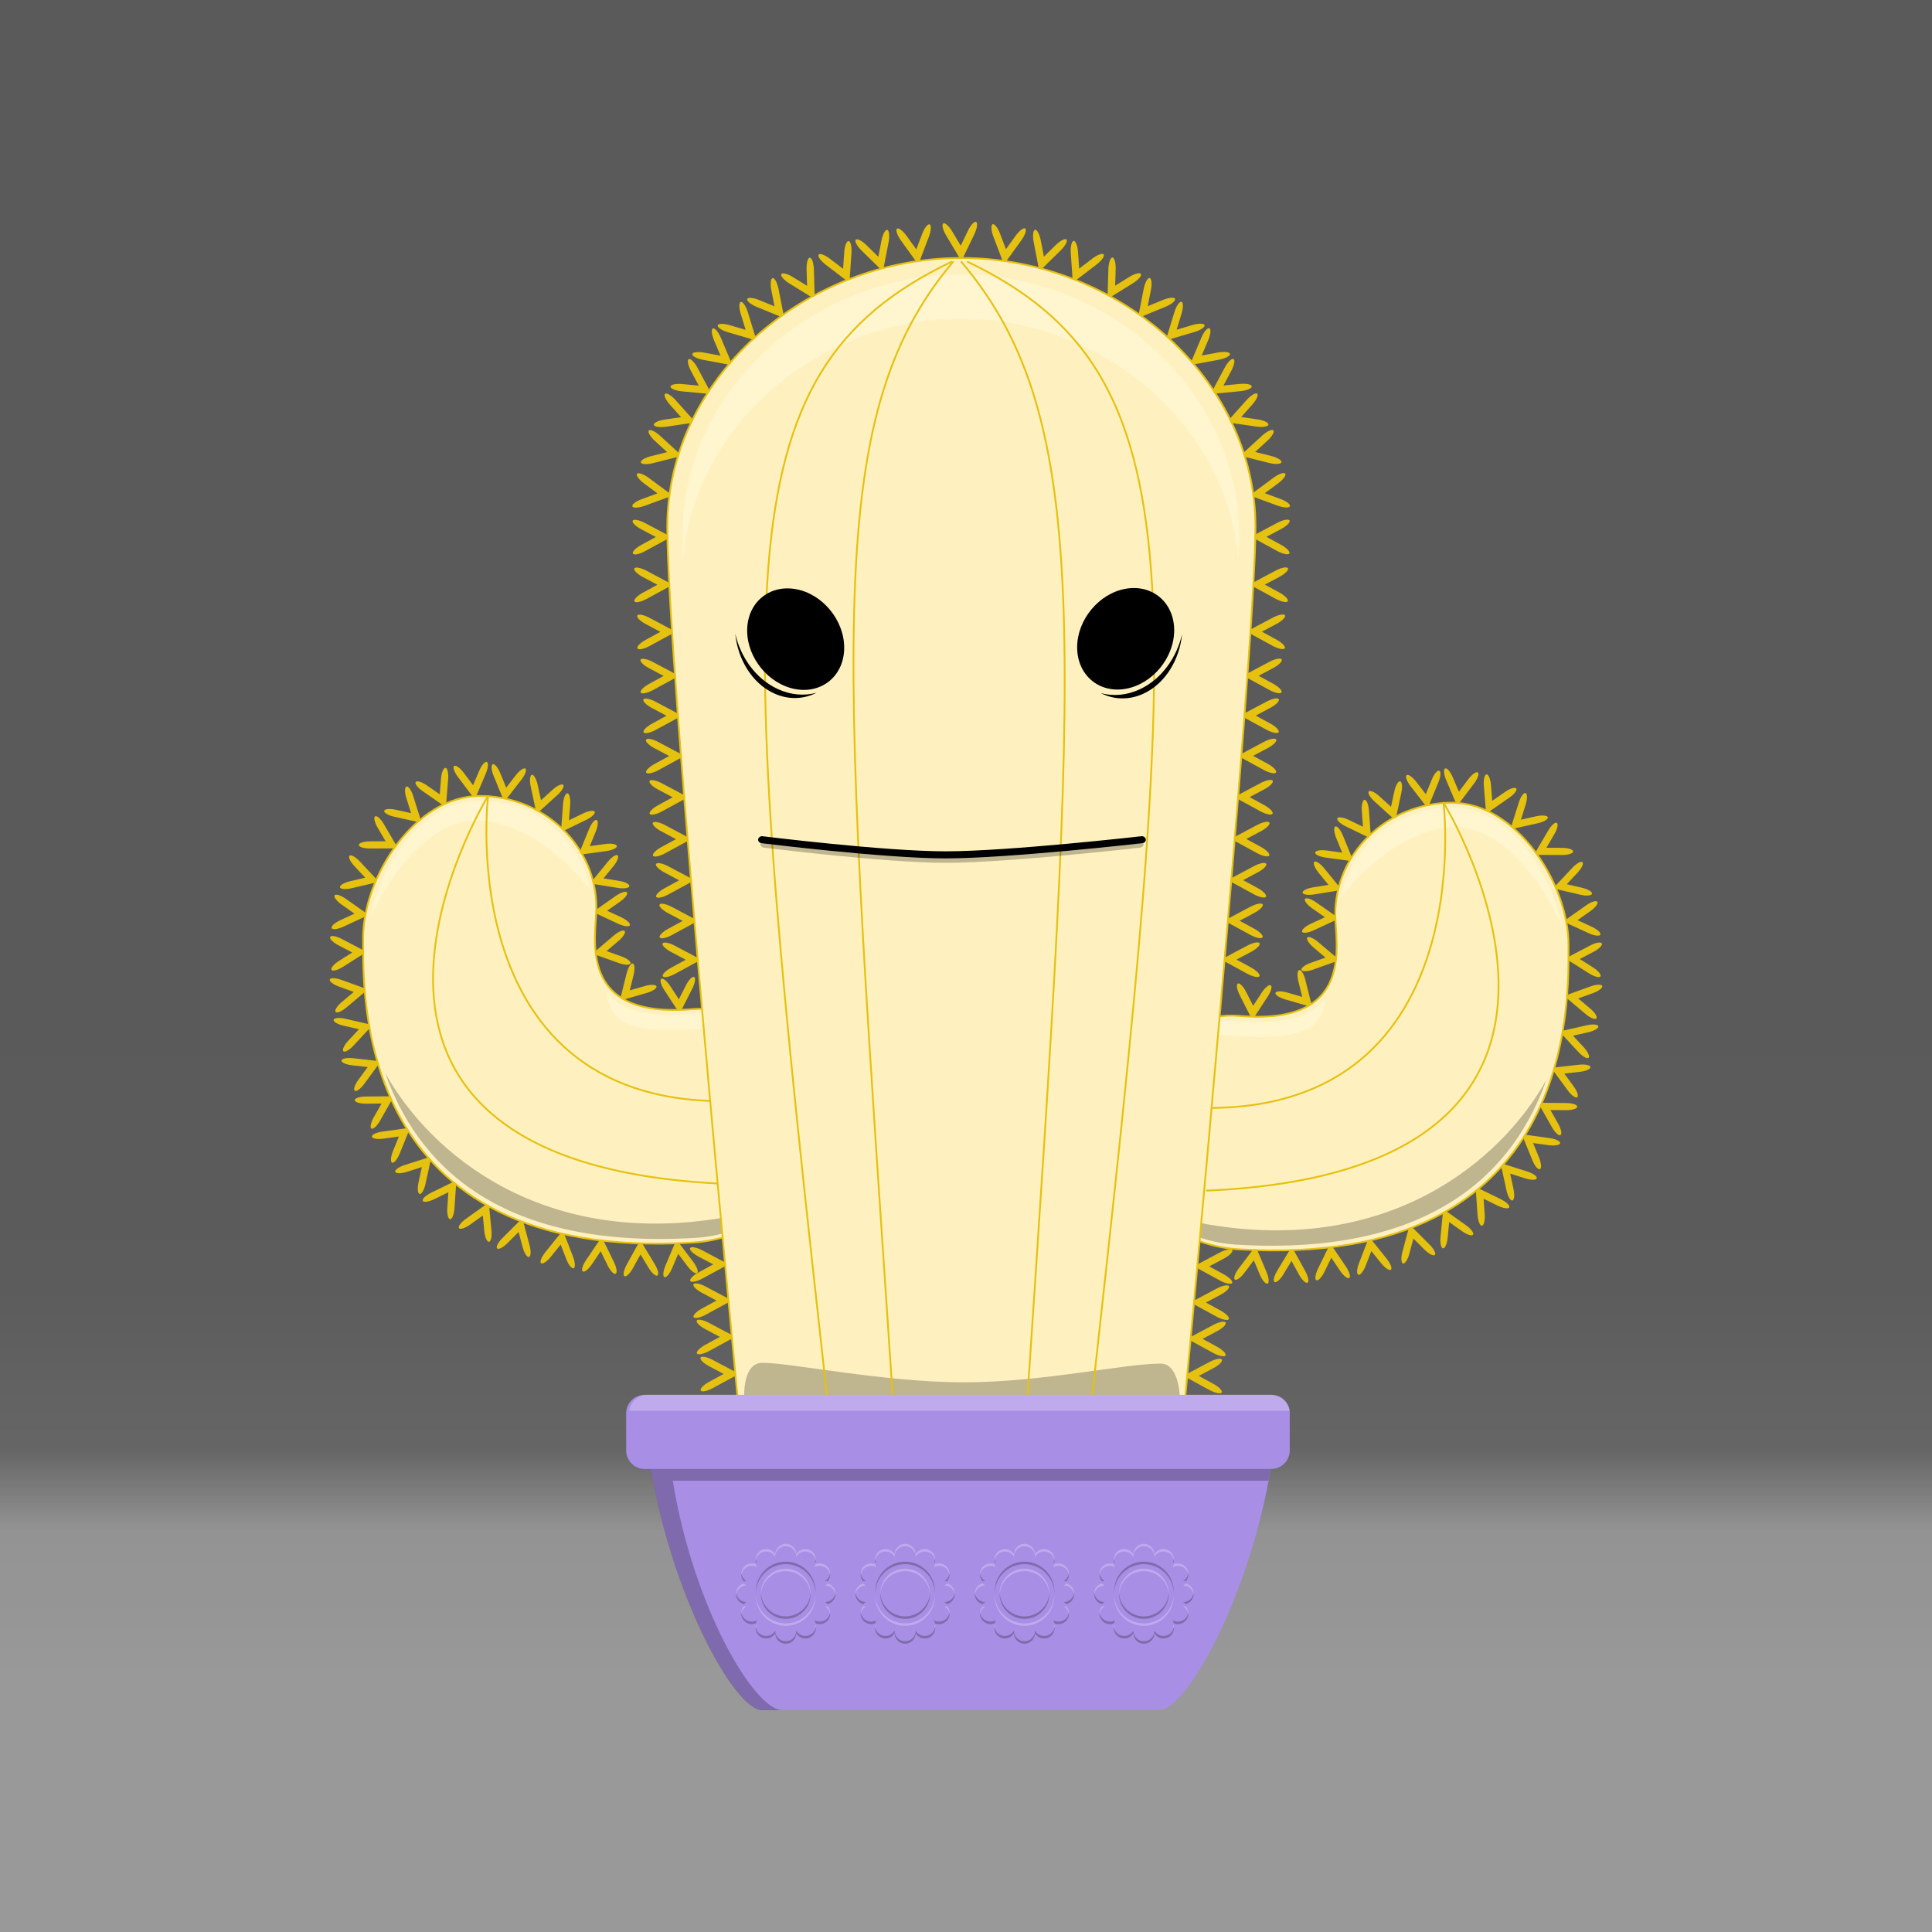 <!--?xml version="1.0" encoding="UTF-8" standalone="no"?--><!DOCTYPE svg><svg width="100%" height="100%" viewBox="0 0 2250 2250" version="1.1" xmlns="http://www.w3.org/2000/svg" xmlns:xlink="http://www.w3.org/1999/xlink" xml:space="preserve" xmlns:serif="http://www.serif.com/" style="fill-rule:evenodd;clip-rule:evenodd;stroke-linecap:round;stroke-linejoin:round;stroke-miterlimit:1.5;"><rect x="0" y="0" width="2250" height="2250" fill="#333333" stroke="none"/><g id="Background"><rect id="sky" x="0" y="0" width="2250" height="2250" style="fill:url(#_Linear1);"></rect></g><g id="Body"><path id="Left-arm" d="M806.705,1447.09c-393.82,23.642 -383.817,-289.185 -383.817,-354.628c-0,-71.766 60.855,-165.493 135.812,-165.493c74.957,-0 135.812,58.264 135.812,130.03c0,34.053 -24.033,130.031 112.193,118.21c74.676,-6.48 135.812,70.085 135.812,141.851c-0,71.766 -60.99,125.539 -135.812,130.03Z" style="fill:#fff1bf;stroke:#e5c110;stroke-width:2.08px;"></path><path id="Left-arm-ligth" d="M706.017,1154.96c14.67,19.703 44.822,30.77 100.688,25.923c46.18,-4.008 87.181,23.743 111.751,62.483c-24.636,-18.412 -61.502,-48.356 -94.246,-45.76c-94.368,7.481 -113.211,-6.79 -118.193,-42.646Zm-274.931,-85.808c12.908,-65.844 62.244,-136.509 127.614,-136.509c65.949,-0 116.648,44.482 128.924,104.209c0.256,1.248 -51.903,-73.277 -124.959,-81.024c-58.236,-6.176 -107.357,59.886 -131.579,113.324Z" style="fill:#fff;fill-opacity:0.25;"></path><path id="Left-arm-shadow" d="M448.731,1249.93c52.651,94.039 183.213,204.058 394.422,168.054c27.222,-4.641 53.503,-19.881 75.952,-30.581c-24.765,31.234 -64.556,51.537 -109.292,54.223c-233.969,14.045 -325.406,-90.667 -361.082,-191.696Z" style="fill-opacity:0.25;"></path><path id="Left-arm-details" d="M857.734,1282.16c-333.567,11.821 -289.339,-355.197 -289.339,-355.197c-0,-0 -262.599,428.093 275.561,451.735" style="fill:none;stroke:#e5c110;stroke-width:2.08px;"></path><path id="Left-arm-spikes" d="M789.822,1460.22c-0,-0 -6.791,16.043 -7.136,16.856c-2.775,6.557 -6.748,11.151 -8.866,10.253c-2.118,-0.898 -1.584,-6.951 1.191,-13.508c0.345,-0.813 11.064,-26.136 11.064,-26.136l4.336,-0.536c0,0 16.723,22.183 17.082,22.659c4.285,5.684 6.273,11.425 4.437,12.812c-1.836,1.387 -6.806,-2.102 -11.091,-7.787c-0.532,-0.705 -11.017,-14.613 -11.017,-14.613Zm-43.893,0.683c-0,0 -8.393,15.267 -8.818,16.041c-3.43,6.239 -7.851,10.404 -9.867,9.294c-2.015,-1.109 -0.866,-7.076 2.564,-13.315c0.425,-0.774 13.672,-24.871 13.672,-24.871l4.369,-0.091c-0,0 14.372,23.774 14.68,24.283c3.683,6.092 5.075,12.006 3.107,13.198c-1.968,1.193 -6.556,-2.785 -10.239,-8.877c-0.457,-0.756 -9.468,-15.662 -9.468,-15.662Zm-46.34,-3.728c0,0 -9.745,14.441 -10.24,15.173c-3.983,5.902 -8.764,9.647 -10.67,8.359c-1.906,-1.288 -0.22,-7.126 3.763,-13.028c0.494,-0.732 15.877,-23.525 15.877,-23.525l4.359,0.307c-0,0 12.151,24.982 12.412,25.517c3.114,6.402 3.962,12.418 1.894,13.426c-2.068,1.009 -6.276,-3.37 -9.389,-9.771c-0.387,-0.795 -8.006,-16.458 -8.006,-16.458Zm-46.652,-7.766c0,-0 -10.913,13.58 -11.466,14.269c-4.46,5.55 -9.536,8.885 -11.329,7.442c-1.792,-1.442 0.374,-7.119 4.834,-12.669c0.553,-0.689 17.778,-22.123 17.778,-22.123l4.318,0.668c0,-0 10.032,25.905 10.247,26.461c2.571,6.638 2.917,12.704 0.771,13.536c-2.145,0.833 -5.973,-3.88 -8.544,-10.518c-0.319,-0.824 -6.609,-17.066 -6.609,-17.066Zm-48.97,-14.6c-0,-0 -12.322,12.315 -12.947,12.94c-5.036,5.033 -10.444,7.798 -12.069,6.17c-1.625,-1.629 1.144,-7.037 6.18,-12.07c0.625,-0.625 20.073,-20.064 20.073,-20.064l4.22,1.133c0,-0 7.162,26.841 7.316,27.416c1.835,6.878 1.521,12.946 -0.702,13.541c-2.223,0.595 -5.518,-4.506 -7.353,-11.384c-0.228,-0.853 -4.718,-17.682 -4.718,-17.682Zm-41.663,-19.213c0,-0 -14.177,10.124 -14.896,10.637c-5.794,4.138 -11.583,5.977 -12.919,4.104c-1.336,-1.874 2.284,-6.754 8.079,-10.892c0.719,-0.513 23.096,-16.493 23.096,-16.493l3.977,1.811c-0,-0 2.656,27.652 2.712,28.245c0.681,7.086 -0.626,13.019 -2.916,13.241c-2.291,0.223 -4.703,-5.35 -5.383,-12.436c-0.085,-0.879 -1.75,-18.217 -1.75,-18.217Zm-40.11,-27.089c-0,-0 -15.648,7.658 -16.442,8.047c-6.395,3.13 -12.407,3.993 -13.417,1.926c-1.01,-2.067 3.362,-6.287 9.757,-9.417c0.794,-0.388 25.492,-12.477 25.492,-12.477l3.625,2.44c0,-0 -1.921,27.713 -1.962,28.307c-0.493,7.102 -2.756,12.74 -5.052,12.583c-2.296,-0.157 -3.76,-6.05 -3.267,-13.152c0.061,-0.881 1.266,-18.257 1.266,-18.257Zm-30.908,-29.35c-0,-0 -16.592,5.309 -17.434,5.579c-6.781,2.17 -12.855,2.152 -13.555,-0.039c-0.699,-2.192 4.238,-5.733 11.019,-7.903c0.842,-0.27 27.032,-8.65 27.032,-8.65l3.233,2.939c0,-0 -5.919,27.142 -6.045,27.724c-1.517,6.955 -4.574,12.206 -6.823,11.717c-2.248,-0.488 -2.843,-6.531 -1.326,-13.486c0.188,-0.863 3.899,-17.881 3.899,-17.881Zm-26.717,-35.576c-0,0 -17.257,2.392 -18.132,2.513c-7.053,0.977 -13.034,-0.08 -13.348,-2.359c-0.314,-2.279 5.157,-4.922 12.209,-5.9c0.875,-0.121 28.113,-3.896 28.113,-3.896l2.683,3.449c-0,0 -10.477,25.729 -10.702,26.281c-2.684,6.593 -6.595,11.242 -8.727,10.377c-2.132,-0.866 -1.683,-6.922 1.002,-13.515c0.333,-0.818 6.902,-16.95 6.902,-16.95Zm-20.192,-38.416c-0,0 -17.421,0.148 -18.304,0.156c-7.12,0.06 -12.915,-1.759 -12.933,-4.059c-0.018,-2.301 5.748,-4.218 12.867,-4.278c0.884,-0.007 28.381,-0.241 28.381,-0.241l2.216,3.766c-0,0 -13.705,24.165 -13.999,24.683c-3.512,6.192 -7.989,10.299 -9.991,9.165c-2.003,-1.133 -0.778,-7.08 2.734,-13.272c0.436,-0.769 9.029,-15.92 9.029,-15.92Zm-16.092,-42.494c-0,-0 -17.316,-1.919 -18.194,-2.016c-7.077,-0.784 -12.615,-3.277 -12.36,-5.564c0.255,-2.286 6.207,-3.506 13.284,-2.722c0.878,0.097 28.208,3.126 28.208,3.126l1.754,4.002c0,-0 -16.472,22.369 -16.825,22.848c-4.222,5.733 -9.154,9.28 -11.008,7.917c-1.854,-1.363 0.067,-7.123 4.289,-12.855c0.523,-0.711 10.852,-14.736 10.852,-14.736Zm-10.238,-44.053c-0,0 -16.987,-3.868 -17.848,-4.065c-6.942,-1.581 -12.163,-4.685 -11.65,-6.928c0.512,-2.243 6.564,-2.78 13.507,-1.199c0.861,0.196 27.672,6.302 27.672,6.302l1.289,4.175c0,0 -18.901,20.358 -19.307,20.795c-4.843,5.217 -10.146,8.182 -11.834,6.618c-1.687,-1.564 0.875,-7.07 5.718,-12.286c0.601,-0.648 12.453,-13.412 12.453,-13.412Zm-6.055,-43.409c-0,0 -16.385,-5.919 -17.216,-6.219c-6.696,-2.419 -11.497,-6.14 -10.714,-8.303c0.783,-2.163 6.856,-1.955 13.552,0.464c0.831,0.3 26.693,9.643 26.693,9.643l0.768,4.302c0,-0 -21.252,17.89 -21.708,18.274c-5.446,4.584 -11.071,6.878 -12.555,5.119c-1.484,-1.759 1.733,-6.909 7.179,-11.493c0.676,-0.569 14.001,-11.787 14.001,-11.787Zm378.611,8.562c-0,-0 7.866,-15.544 8.265,-16.333c3.216,-6.352 7.492,-10.665 9.544,-9.625c2.052,1.04 1.108,7.042 -2.108,13.395c-0.399,0.789 -12.815,25.323 -12.815,25.323l-4.363,0.24c-0,-0 -15.175,-23.269 -15.501,-23.768c-3.888,-5.963 -5.481,-11.826 -3.555,-13.084c1.926,-1.259 6.647,2.56 10.536,8.522c0.482,0.74 9.997,15.33 9.997,15.33Zm-57.159,-10.405c-0,-0 16.739,-4.827 17.588,-5.072c6.841,-1.973 12.911,-1.779 13.547,0.432c0.636,2.211 -4.402,5.607 -11.243,7.58c-0.849,0.245 -27.27,7.864 -27.27,7.864l-3.147,-3.032c-0,0 6.702,-26.959 6.846,-27.537c1.717,-6.908 4.925,-12.068 7.158,-11.515c2.234,0.553 2.653,6.611 0.936,13.519c-0.213,0.857 -4.415,17.761 -4.415,17.761Zm-323.212,-44.072c0,-0 -15.433,-8.083 -16.215,-8.493c-6.308,-3.303 -10.561,-7.639 -9.492,-9.676c1.069,-2.038 7.057,-1.01 13.365,2.294c0.782,0.41 25.141,13.167 25.141,13.167l0.179,4.366c0,-0 -23.478,14.849 -23.981,15.168c-6.017,3.805 -11.901,5.316 -13.133,3.372c-1.232,-1.943 2.653,-6.611 8.669,-10.416c0.747,-0.472 15.467,-9.782 15.467,-9.782Zm296.161,-1.674c-0,0 16.406,5.859 17.239,6.156c6.705,2.395 11.519,6.097 10.744,8.263c-0.775,2.167 -6.848,1.981 -13.553,-0.413c-0.833,-0.297 -26.729,-9.545 -26.729,-9.545l-0.784,-4.298c0,-0 21.186,-17.969 21.641,-18.355c5.428,-4.604 11.046,-6.919 12.536,-5.165c1.49,1.753 -1.708,6.915 -7.137,11.52c-0.674,0.571 -13.957,11.837 -13.957,11.837Zm-293.557,-43.57c0,-0 -14.237,-10.04 -14.959,-10.549c-5.819,-4.104 -9.465,-8.961 -8.138,-10.84c1.327,-1.879 7.129,-0.074 12.947,4.03c0.723,0.509 23.194,16.356 23.194,16.356l-0.396,4.352c0,-0 -25.226,11.636 -25.766,11.885c-6.464,2.982 -12.496,3.707 -13.462,1.618c-0.966,-2.088 3.498,-6.205 9.962,-9.186c0.802,-0.37 16.618,-7.666 16.618,-7.666Zm294.215,-3.433c-0,-0 15.793,7.352 16.594,7.725c6.455,3.005 10.906,7.137 9.934,9.222c-0.972,2.085 -7.002,1.338 -13.457,-1.666c-0.801,-0.373 -25.73,-11.978 -25.73,-11.978l-0.383,-4.353c0,-0 22.759,-15.931 23.247,-16.272c5.832,-4.082 11.639,-5.867 12.96,-3.983c1.322,1.884 -2.34,6.728 -8.172,10.81c-0.724,0.506 -14.993,10.495 -14.993,10.495Zm-281.681,-38.472c-0,-0 -11.927,-12.699 -12.532,-13.343c-4.874,-5.19 -7.47,-10.681 -5.792,-12.255c1.678,-1.574 6.998,1.362 11.873,6.552c0.605,0.644 19.43,20.687 19.43,20.687l-1.264,4.183c0,-0 -27.05,6.324 -27.63,6.46c-6.932,1.621 -12.986,1.118 -13.512,-1.123c-0.526,-2.24 4.674,-5.374 11.606,-6.995c0.86,-0.201 17.821,-4.166 17.821,-4.166Zm277.482,0.785c-0,-0 17.199,2.77 18.072,2.911c7.029,1.132 12.438,3.895 12.07,6.167c-0.367,2.271 -6.372,3.195 -13.402,2.063c-0.872,-0.141 -28.02,-4.514 -28.02,-4.514l-1.554,-4.084c-0,0 17.557,-21.529 17.933,-21.99c4.499,-5.517 9.6,-8.817 11.385,-7.364c1.784,1.453 -0.419,7.111 -4.918,12.628c-0.558,0.684 -11.566,14.183 -11.566,14.183Zm-15.934,-37.554c0,-0 17.26,-2.365 18.135,-2.485c7.055,-0.966 13.034,0.1 13.345,2.379c0.31,2.28 -5.164,4.915 -12.219,5.882c-0.875,0.12 -28.118,3.852 -28.118,3.852l-2.678,-3.453c0,-0 10.517,-25.713 10.742,-26.264c2.695,-6.589 6.613,-11.233 8.744,-10.363c2.13,0.869 1.672,6.924 -1.023,13.512c-0.334,0.818 -6.928,16.94 -6.928,16.94Zm-237.846,-5.654c0,0 -8.803,-15.033 -9.25,-15.795c-3.598,-6.144 -4.907,-12.075 -2.921,-13.236c1.986,-1.162 6.52,2.884 10.118,9.028c0.446,0.762 14.342,24.49 14.342,24.49l-2.162,3.798c0,-0 -27.78,0.149 -28.375,0.153c-7.119,0.038 -12.91,-1.799 -12.924,-4.1c-0.015,-2.301 5.753,-4.201 12.871,-4.239c0.884,-0.005 18.301,-0.099 18.301,-0.099Zm213.627,-24.46c0,0 15.677,-7.598 16.472,-7.984c6.407,-3.106 12.422,-3.946 13.424,-1.875c1.002,2.071 -3.386,6.274 -9.793,9.38c-0.795,0.385 -25.539,12.379 -25.539,12.379l-3.616,-2.453c0,0 2.028,-27.706 2.071,-28.3c0.519,-7.1 2.805,-12.729 5.1,-12.563c2.295,0.166 3.736,6.064 3.217,13.164c-0.065,0.881 -1.336,18.252 -1.336,18.252Zm-183.935,-8.261c0,-0 -5.235,-16.616 -5.5,-17.459c-2.139,-6.791 -2.094,-12.865 0.1,-13.554c2.195,-0.69 5.714,4.263 7.853,11.054c0.266,0.843 8.528,27.07 8.528,27.07l-2.953,3.22c-0,0 -27.116,-6.041 -27.697,-6.17c-6.948,-1.548 -12.185,-4.629 -11.686,-6.875c0.498,-2.247 6.544,-2.814 13.492,-1.266c0.862,0.192 17.863,3.98 17.863,3.98Zm151.285,-15.024c-0,-0 12.904,-11.705 13.558,-12.298c5.274,-4.784 10.809,-7.283 12.354,-5.578c1.544,1.705 -1.483,6.973 -6.757,11.757c-0.654,0.593 -21.022,19.067 -21.022,19.067l-4.16,-1.336c-0,0 -5.854,-27.156 -5.979,-27.738c-1.5,-6.959 -0.892,-13.004 1.357,-13.491c2.249,-0.487 5.293,4.768 6.793,11.726c0.186,0.864 3.856,17.891 3.856,17.891Zm-117.904,-6.964c0,0 1.398,-17.365 1.469,-18.246c0.571,-7.097 2.897,-12.707 5.19,-12.521c2.293,0.186 3.691,6.099 3.12,13.196c-0.071,0.881 -2.278,28.29 -2.278,28.29l-3.948,1.873c0,-0 -22.853,-15.794 -23.343,-16.133c-5.856,-4.047 -9.55,-8.871 -8.243,-10.765c1.306,-1.894 7.121,-0.146 12.978,3.901c0.726,0.502 15.055,10.405 15.055,10.405Zm77.38,-7.731c-0,-0 10.655,-13.783 11.195,-14.482c4.355,-5.633 9.368,-9.063 11.187,-7.654c1.819,1.408 -0.239,7.125 -4.594,12.758c-0.541,0.699 -17.359,22.453 -17.359,22.453l-4.33,-0.587c-0,0 -10.518,-25.712 -10.743,-26.263c-2.695,-6.589 -3.155,-12.647 -1.026,-13.52c2.129,-0.873 6.046,3.767 8.741,10.356c0.334,0.817 6.929,16.939 6.929,16.939Zm-38.551,-2.829c0,-0 6.804,-16.038 7.149,-16.852c2.78,-6.554 6.757,-11.145 8.874,-10.245c2.117,0.9 1.579,6.952 -1.202,13.506c-0.345,0.814 -11.083,26.128 -11.083,26.128l-4.337,0.532c-0,0 -16.706,-22.195 -17.064,-22.671c-4.281,-5.688 -6.265,-11.43 -4.428,-12.816c1.838,-1.385 6.805,2.108 11.086,7.795c0.531,0.706 11.005,14.623 11.005,14.623Z" style="fill:#e5c110;"></path><path id="Right-arm" d="M1442.86,1454.97c393.82,23.642 383.817,-289.185 383.817,-354.628c-0,-71.766 -60.855,-165.494 -135.812,-165.494c-74.957,0 -135.812,58.265 -135.812,130.031c-0,34.053 24.033,130.03 -112.193,118.209c-74.676,-6.48 -135.812,70.086 -135.812,141.852c0,71.765 60.99,125.538 135.812,130.03Z" style="fill:#fff1bf;stroke:#e5c110;stroke-width:2.08px;"></path><path id="Right-arm-ligth" d="M1543.55,1162.84c-14.67,19.703 -44.822,30.77 -100.688,25.922c-46.18,-4.007 -87.182,23.744 -111.751,62.484c24.636,-18.413 61.502,-48.356 94.246,-45.761c94.368,7.482 113.211,-6.789 118.193,-42.645Zm274.931,-85.808c-12.908,-65.844 -62.244,-136.51 -127.614,-136.51c-65.949,0 -116.648,44.483 -128.924,104.21c-0.256,1.247 51.903,-73.277 124.959,-81.024c58.236,-6.176 107.357,59.886 131.579,113.324Z" style="fill:#fff;fill-opacity:0.25;"></path><path id="Right-arm-shadow" d="M1800.83,1257.81c-52.651,94.038 -183.213,204.058 -394.422,168.053c-27.222,-4.64 -53.503,-19.88 -75.952,-30.58c24.765,31.234 64.556,51.537 109.292,54.222c233.969,14.046 325.406,-90.667 361.082,-191.695Z" style="fill-opacity:0.25;"></path><path id="Right-arm-details" d="M1391.83,1290.04c333.567,11.821 289.339,-355.198 289.339,-355.198c0,0 262.599,428.094 -275.561,451.736" style="fill:none;stroke:#e5c110;stroke-width:2.08px;"></path><path id="Right-arm-spikes" d="M1460.18,1467.8c0,0 6.791,16.043 7.136,16.857c2.775,6.557 6.748,11.15 8.866,10.252c2.118,-0.898 1.584,-6.951 -1.191,-13.507c-0.345,-0.814 -11.064,-26.136 -11.064,-26.136l-4.336,-0.536c-0,-0 -16.723,22.183 -17.082,22.658c-4.285,5.684 -6.273,11.425 -4.437,12.812c1.836,1.387 6.806,-2.102 11.091,-7.786c0.532,-0.706 11.017,-14.614 11.017,-14.614Zm43.893,0.684c0,-0 8.393,15.266 8.818,16.04c3.43,6.24 7.851,10.404 9.867,9.295c2.015,-1.11 0.866,-7.076 -2.564,-13.316c-0.425,-0.774 -13.672,-24.871 -13.672,-24.871l-4.369,-0.09c0,-0 -14.372,23.773 -14.68,24.283c-3.683,6.092 -5.075,12.005 -3.107,13.198c1.968,1.192 6.556,-2.786 10.239,-8.878c0.457,-0.756 9.468,-15.661 9.468,-15.661Zm46.34,-3.728c-0,-0 9.745,14.44 10.24,15.172c3.983,5.902 8.764,9.648 10.67,8.359c1.906,-1.288 0.22,-7.125 -3.763,-13.027c-0.494,-0.733 -15.877,-23.525 -15.877,-23.525l-4.359,0.307c0,-0 -12.151,24.981 -12.412,25.517c-3.114,6.401 -3.962,12.417 -1.894,13.425c2.068,1.009 6.276,-3.37 9.389,-9.771c0.387,-0.794 8.006,-16.457 8.006,-16.457Zm46.652,-7.767c-0,0 10.913,13.58 11.466,14.269c4.46,5.55 9.536,8.885 11.329,7.443c1.792,-1.443 -0.374,-7.12 -4.834,-12.67c-0.553,-0.689 -17.778,-22.123 -17.778,-22.123l-4.318,0.668c-0,0 -10.032,25.906 -10.247,26.461c-2.571,6.638 -2.917,12.704 -0.771,13.537c2.145,0.833 5.973,-3.88 8.544,-10.519c0.319,-0.823 6.609,-17.066 6.609,-17.066Zm48.97,-14.6c0,0 12.322,12.316 12.947,12.94c5.036,5.034 10.444,7.798 12.069,6.17c1.625,-1.628 -1.144,-7.037 -6.18,-12.07c-0.625,-0.625 -20.073,-20.064 -20.073,-20.064l-4.22,1.133c-0,0 -7.162,26.841 -7.316,27.417c-1.835,6.878 -1.521,12.945 0.702,13.54c2.223,0.595 5.518,-4.505 7.353,-11.383c0.228,-0.854 4.718,-17.683 4.718,-17.683Zm41.663,-19.213c-0,-0 14.177,10.124 14.896,10.638c5.794,4.137 11.583,5.976 12.919,4.103c1.336,-1.873 -2.284,-6.753 -8.079,-10.891c-0.719,-0.514 -23.096,-16.494 -23.096,-16.494l-3.977,1.811c0,-0 -2.656,27.653 -2.712,28.246c-0.681,7.086 0.626,13.019 2.916,13.241c2.291,0.222 4.703,-5.351 5.383,-12.437c0.085,-0.879 1.75,-18.217 1.75,-18.217Zm40.11,-27.089c0,0 15.648,7.659 16.442,8.047c6.395,3.13 12.407,3.993 13.417,1.926c1.01,-2.067 -3.362,-6.286 -9.757,-9.416c-0.794,-0.389 -25.492,-12.477 -25.492,-12.477l-3.625,2.439c-0,-0 1.921,27.713 1.962,28.308c0.493,7.101 2.756,12.739 5.052,12.582c2.296,-0.157 3.76,-6.05 3.267,-13.152c-0.061,-0.881 -1.266,-18.257 -1.266,-18.257Zm30.908,-29.35c0,0 16.592,5.31 17.434,5.579c6.781,2.17 12.855,2.153 13.555,-0.039c0.699,-2.192 -4.238,-5.733 -11.019,-7.903c-0.842,-0.269 -27.032,-8.65 -27.032,-8.65l-3.233,2.939c-0,0 5.919,27.143 6.045,27.724c1.517,6.956 4.574,12.206 6.823,11.718c2.248,-0.488 2.843,-6.532 1.326,-13.487c-0.188,-0.863 -3.899,-17.881 -3.899,-17.881Zm26.717,-35.575c0,-0 17.257,2.391 18.132,2.512c7.053,0.978 13.034,-0.079 13.348,-2.358c0.314,-2.279 -5.157,-4.923 -12.209,-5.9c-0.875,-0.122 -28.113,-3.896 -28.113,-3.896l-2.683,3.449c0,-0 10.477,25.729 10.702,26.28c2.684,6.593 6.595,11.243 8.727,10.377c2.132,-0.866 1.683,-6.922 -1.002,-13.515c-0.333,-0.818 -6.902,-16.949 -6.902,-16.949Zm20.192,-38.416c0,-0 17.421,0.148 18.304,0.155c7.12,0.061 12.915,-1.758 12.933,-4.059c0.018,-2.3 -5.748,-4.217 -12.867,-4.278c-0.884,-0.007 -28.381,-0.24 -28.381,-0.24l-2.216,3.766c0,-0 13.705,24.164 13.999,24.682c3.512,6.192 7.989,10.299 9.991,9.166c2.003,-1.134 0.778,-7.081 -2.734,-13.273c-0.436,-0.769 -9.029,-15.919 -9.029,-15.919Zm16.092,-42.495c0,-0 17.316,-1.919 18.194,-2.016c7.077,-0.784 12.615,-3.277 12.36,-5.563c-0.255,-2.287 -6.207,-3.507 -13.284,-2.722c-0.878,0.097 -28.208,3.125 -28.208,3.125l-1.754,4.002c-0,0 16.472,22.369 16.825,22.849c4.222,5.732 9.154,9.279 11.008,7.916c1.854,-1.362 -0.067,-7.122 -4.289,-12.855c-0.523,-0.711 -10.852,-14.736 -10.852,-14.736Zm10.238,-44.053c0,0 16.987,-3.868 17.848,-4.064c6.942,-1.581 12.163,-4.686 11.65,-6.929c-0.512,-2.243 -6.564,-2.78 -13.507,-1.199c-0.861,0.196 -27.672,6.302 -27.672,6.302l-1.289,4.176c-0,-0 18.901,20.358 19.307,20.794c4.843,5.217 10.146,8.182 11.834,6.618c1.687,-1.564 -0.875,-7.069 -5.718,-12.286c-0.601,-0.647 -12.453,-13.412 -12.453,-13.412Zm6.055,-43.408c0,-0 16.385,-5.919 17.216,-6.22c6.696,-2.419 11.497,-6.139 10.714,-8.302c-0.783,-2.164 -6.856,-1.956 -13.552,0.463c-0.831,0.301 -26.693,9.644 -26.693,9.644l-0.768,4.301c-0,0 21.252,17.891 21.708,18.274c5.446,4.585 11.071,6.878 12.555,5.119c1.484,-1.759 -1.733,-6.909 -7.179,-11.493c-0.676,-0.569 -14.001,-11.786 -14.001,-11.786Zm-378.611,8.561c0,0 -7.866,-15.544 -8.265,-16.332c-3.216,-6.353 -7.492,-10.666 -9.544,-9.626c-2.052,1.04 -1.108,7.043 2.108,13.395c0.399,0.789 12.815,25.323 12.815,25.323l4.363,0.24c0,0 15.175,-23.269 15.501,-23.768c3.888,-5.962 5.481,-11.825 3.555,-13.084c-1.926,-1.259 -6.647,2.56 -10.536,8.523c-0.482,0.74 -9.997,15.329 -9.997,15.329Zm57.159,-10.405c0,0 -16.739,-4.827 -17.588,-5.072c-6.841,-1.972 -12.911,-1.779 -13.547,0.432c-0.636,2.211 4.402,5.608 11.243,7.58c0.849,0.245 27.27,7.864 27.27,7.864l3.147,-3.031c0,-0 -6.702,-26.96 -6.846,-27.538c-1.717,-6.908 -4.925,-12.068 -7.158,-11.515c-2.234,0.553 -2.653,6.611 -0.936,13.519c0.213,0.858 4.415,17.761 4.415,17.761Zm323.212,-44.072c-0,0 15.433,-8.082 16.215,-8.492c6.308,-3.304 10.561,-7.64 9.492,-9.677c-1.069,-2.037 -7.057,-1.009 -13.365,2.294c-0.782,0.41 -25.141,13.167 -25.141,13.167l-0.179,4.366c-0,0 23.478,14.85 23.981,15.168c6.017,3.805 11.901,5.316 13.133,3.373c1.232,-1.944 -2.653,-6.611 -8.669,-10.416c-0.747,-0.473 -15.467,-9.783 -15.467,-9.783Zm-296.161,-1.673c0,-0 -16.406,5.859 -17.239,6.156c-6.705,2.394 -11.519,6.097 -10.744,8.263c0.775,2.166 6.848,1.981 13.553,-0.414c0.833,-0.297 26.729,-9.544 26.729,-9.544l0.784,-4.299c-0,-0 -21.186,-17.969 -21.641,-18.354c-5.428,-4.605 -11.046,-6.919 -12.536,-5.166c-1.49,1.754 1.708,6.916 7.137,11.52c0.674,0.572 13.957,11.838 13.957,11.838Zm293.557,-43.571c-0,0 14.237,-10.04 14.959,-10.549c5.819,-4.103 9.465,-8.96 8.138,-10.84c-1.327,-1.879 -7.129,-0.073 -12.947,4.03c-0.723,0.509 -23.194,16.357 -23.194,16.357l0.396,4.351c-0,0 25.226,11.636 25.766,11.886c6.464,2.981 12.496,3.706 13.462,1.618c0.966,-2.089 -3.498,-6.205 -9.962,-9.187c-0.802,-0.37 -16.618,-7.666 -16.618,-7.666Zm-294.215,-3.433c0,-0 -15.793,7.352 -16.594,7.725c-6.455,3.005 -10.906,7.138 -9.934,9.223c0.972,2.085 7.002,1.338 13.457,-1.667c0.801,-0.373 25.73,-11.978 25.73,-11.978l0.383,-4.353c-0,0 -22.759,-15.93 -23.247,-16.272c-5.832,-4.082 -11.639,-5.867 -12.96,-3.983c-1.322,1.884 2.34,6.728 8.172,10.81c0.724,0.507 14.993,10.495 14.993,10.495Zm281.681,-38.472c0,-0 11.927,-12.699 12.532,-13.343c4.874,-5.189 7.47,-10.681 5.792,-12.255c-1.678,-1.574 -6.998,1.362 -11.873,6.552c-0.605,0.644 -19.43,20.687 -19.43,20.687l1.264,4.183c-0,0 27.05,6.325 27.63,6.46c6.932,1.621 12.986,1.118 13.512,-1.122c0.526,-2.24 -4.674,-5.375 -11.606,-6.996c-0.86,-0.201 -17.821,-4.166 -17.821,-4.166Zm-277.482,0.785c0,0 -17.199,2.771 -18.072,2.911c-7.029,1.133 -12.438,3.896 -12.07,6.167c0.367,2.271 6.372,3.196 13.402,2.063c0.872,-0.14 28.02,-4.514 28.02,-4.514l1.554,-4.083c0,-0 -17.557,-21.529 -17.933,-21.991c-4.499,-5.517 -9.6,-8.816 -11.385,-7.364c-1.784,1.453 0.419,7.111 4.918,12.628c0.558,0.685 11.566,14.183 11.566,14.183Zm15.934,-37.554c-0,-0 -17.26,-2.365 -18.135,-2.485c-7.055,-0.966 -13.034,0.1 -13.345,2.38c-0.31,2.279 5.164,4.915 12.219,5.881c0.875,0.12 28.118,3.852 28.118,3.852l2.678,-3.453c-0,-0 -10.517,-25.713 -10.742,-26.264c-2.695,-6.589 -6.613,-11.232 -8.744,-10.363c-2.13,0.869 -1.672,6.924 1.023,13.513c0.334,0.817 6.928,16.939 6.928,16.939Zm237.846,-5.653c-0,-0 8.803,-15.033 9.25,-15.796c3.598,-6.144 4.907,-12.075 2.921,-13.236c-1.986,-1.161 -6.52,2.884 -10.118,9.028c-0.446,0.763 -14.342,24.491 -14.342,24.491l2.162,3.797c-0,-0 27.78,0.15 28.375,0.153c7.119,0.038 12.91,-1.799 12.924,-4.1c0.015,-2.301 -5.753,-4.2 -12.871,-4.239c-0.884,-0.004 -18.301,-0.098 -18.301,-0.098Zm-213.627,-24.46c-0,-0 -15.677,-7.599 -16.472,-7.985c-6.407,-3.105 -12.422,-3.945 -13.424,-1.874c-1.002,2.071 3.386,6.273 9.793,9.379c0.795,0.385 25.539,12.379 25.539,12.379l3.616,-2.453c-0,0 -2.028,-27.706 -2.071,-28.3c-0.519,-7.099 -2.805,-12.729 -5.1,-12.563c-2.295,0.166 -3.736,6.065 -3.217,13.164c0.065,0.881 1.336,18.253 1.336,18.253Zm183.935,-8.262c-0,0 5.235,-16.616 5.5,-17.459c2.139,-6.791 2.094,-12.864 -0.1,-13.554c-2.195,-0.69 -5.714,4.264 -7.853,11.055c-0.266,0.842 -8.528,27.069 -8.528,27.069l2.953,3.221c0,-0 27.116,-6.041 27.697,-6.171c6.948,-1.548 12.185,-4.628 11.686,-6.875c-0.498,-2.246 -6.544,-2.813 -13.492,-1.265c-0.862,0.192 -17.863,3.979 -17.863,3.979Zm-151.285,-15.024c0,-0 -12.904,-11.704 -13.558,-12.298c-5.274,-4.784 -10.809,-7.283 -12.354,-5.578c-1.544,1.705 1.483,6.973 6.757,11.757c0.654,0.594 21.022,19.068 21.022,19.068l4.16,-1.336c0,-0 5.854,-27.157 5.979,-27.739c1.5,-6.959 0.892,-13.004 -1.357,-13.491c-2.249,-0.486 -5.293,4.768 -6.793,11.727c-0.186,0.863 -3.856,17.89 -3.856,17.89Zm117.904,-6.964c-0,0 -1.398,-17.365 -1.469,-18.245c-0.571,-7.097 -2.897,-12.708 -5.19,-12.522c-2.293,0.186 -3.691,6.099 -3.12,13.196c0.071,0.881 2.278,28.29 2.278,28.29l3.948,1.873c-0,0 22.853,-15.794 23.343,-16.132c5.856,-4.048 9.55,-8.871 8.243,-10.766c-1.306,-1.894 -7.121,-0.146 -12.978,3.901c-0.726,0.503 -15.055,10.405 -15.055,10.405Zm-77.38,-7.731c0,0 -10.655,-13.782 -11.195,-14.482c-4.355,-5.632 -9.368,-9.062 -11.187,-7.654c-1.819,1.409 0.239,7.125 4.594,12.758c0.541,0.699 17.359,22.454 17.359,22.454l4.33,-0.587c0,-0 10.518,-25.713 10.743,-26.264c2.695,-6.589 3.155,-12.647 1.026,-13.52c-2.129,-0.873 -6.046,3.767 -8.741,10.356c-0.334,0.818 -6.929,16.939 -6.929,16.939Zm38.551,-2.829c-0,-0 -6.804,-16.038 -7.149,-16.851c-2.78,-6.555 -6.757,-11.146 -8.874,-10.246c-2.117,0.9 -1.579,6.952 1.202,13.507c0.345,0.813 11.083,26.127 11.083,26.127l4.337,0.533c0,-0 16.706,-22.196 17.064,-22.672c4.281,-5.688 6.265,-11.43 4.428,-12.815c-1.838,-1.386 -6.805,2.107 -11.086,7.795c-0.531,0.705 -11.005,14.622 -11.005,14.622Z" style="fill:#e5c110;"></path><path id="Body-cactus" d="M859.825,1636.22c0,0 -82.668,-860.963 -82.668,-1022.51c0,-172.89 159.979,-313.255 342.483,-313.255c182.503,-0 342.482,140.365 342.482,313.255c0,145.85 -82.668,1022.51 -82.668,1022.51l-519.629,0Z" style="fill:#fff1bf;stroke:#e5c110;stroke-width:2.08px;"></path><path id="Body-light" d="M795.564,654.08c-0.453,-12.533 -0.692,-23.227 -0.692,-31.856c-0,-166.987 151.359,-302.56 324.03,-302.56c172.67,-0 324.03,135.573 324.03,302.56c-0,8.114 -0.26,18.57 -0.751,31.076c-11.666,-157.548 -157.671,-282.258 -323.279,-282.258c-165.885,-0 -312.101,125.126 -323.338,283.038Z" style="fill:#fff;fill-opacity:0.25;"></path><path id="Body-shadow" d="M887.353,1587.13c30.868,-0.59 141.62,22.726 235.112,22.726c91.238,0 188.32,-22.05 229.547,-21.783c36.763,0.238 24.547,119.076 -11.809,128.172c-78.8,19.714 -349.552,15.675 -434.869,-3.874c-35.979,-8.244 -56.493,-124.505 -17.981,-125.241Z" style="fill-opacity:0.25;"></path><g id="Body-details"><path d="M964.268,1636.79c-105.637,-952.83 -127.939,-1201.59 143.685,-1331.83" style="fill:none;stroke:#e5c110;stroke-width:2.08px;"></path><path d="M1109.92,304.965c-156.33,184.995 -127.939,454.217 -68.891,1341.68" style="fill:none;stroke:#e5c110;stroke-width:2.08px;"></path><path d="M1119.64,304.965c156.329,184.995 135.353,444.366 76.304,1331.83" style="fill:none;stroke:#e5c110;stroke-width:2.08px;"></path><path d="M1270.74,1636.79c105.637,-952.83 127.939,-1201.59 -143.685,-1331.83" style="fill:none;stroke:#e5c110;stroke-width:2.08px;"></path></g><path id="Body-spikes" d="M1396.12,1602.39c0,-0 16.241,-8.624 17.065,-9.062c6.638,-3.525 11.033,-8.01 9.808,-10.011c-1.225,-2.001 -7.608,-0.763 -14.246,2.761c-0.824,0.438 -26.459,14.05 -26.459,14.05l-0.024,4.374c0,-0 25.487,13.888 26.306,14.335c6.599,3.596 12.969,4.902 14.215,2.915c1.247,-1.987 -3.099,-6.52 -9.699,-10.117c-0.819,-0.446 -16.966,-9.245 -16.966,-9.245Zm-553.364,-2.318c-0,0 -16.242,-8.624 -17.065,-9.061c-6.638,-3.525 -11.033,-8.011 -9.808,-10.012c1.225,-2 7.608,-0.763 14.246,2.762c0.824,0.437 26.459,14.05 26.459,14.05l0.024,4.373c-0,0 -25.487,13.889 -26.306,14.335c-6.6,3.596 -12.969,4.903 -14.216,2.915c-1.246,-1.987 3.1,-6.52 9.699,-10.116c0.819,-0.447 16.967,-9.246 16.967,-9.246Zm557.778,-40.828c0,0 16.242,-8.624 17.066,-9.061c6.637,-3.525 11.032,-8.011 9.807,-10.011c-1.225,-2.001 -7.608,-0.764 -14.246,2.761c-0.824,0.437 -26.459,14.05 -26.459,14.05l-0.023,4.373c-0,0 25.486,13.889 26.305,14.335c6.6,3.597 12.97,4.903 14.216,2.916c1.246,-1.988 -3.1,-6.521 -9.699,-10.117c-0.819,-0.446 -16.967,-9.246 -16.967,-9.246Zm-562.193,-2.317c0,-0 -16.241,-8.624 -17.065,-9.062c-6.638,-3.525 -11.032,-8.01 -9.807,-10.011c1.224,-2.001 7.608,-0.763 14.246,2.761c0.823,0.438 26.459,14.05 26.459,14.05l0.023,4.374c0,-0 -25.487,13.889 -26.306,14.335c-6.599,3.596 -12.969,4.902 -14.215,2.915c-1.246,-1.987 3.1,-6.52 9.699,-10.117c0.819,-0.446 16.966,-9.245 16.966,-9.245Zm566.056,-39.987c0,-0 16.241,-8.624 17.065,-9.062c6.638,-3.524 11.033,-8.01 9.808,-10.011c-1.225,-2.001 -7.608,-0.763 -14.246,2.761c-0.824,0.438 -26.459,14.05 -26.459,14.05l-0.024,4.374c0,-0 25.487,13.889 26.306,14.335c6.599,3.596 12.969,4.902 14.215,2.915c1.247,-1.987 -3.099,-6.52 -9.699,-10.117c-0.819,-0.446 -16.966,-9.245 -16.966,-9.245Zm-569.918,-2.318c-0,0 -16.242,-8.624 -17.065,-9.061c-6.638,-3.525 -11.033,-8.011 -9.808,-10.012c1.225,-2 7.608,-0.763 14.246,2.762c0.824,0.437 26.459,14.05 26.459,14.05l0.024,4.373c-0,0 -25.487,13.889 -26.306,14.335c-6.6,3.597 -12.969,4.903 -14.216,2.916c-1.246,-1.988 3.1,-6.521 9.699,-10.117c0.819,-0.446 16.967,-9.246 16.967,-9.246Zm573.781,-39.803c-0,0 16.241,-8.624 17.065,-9.061c6.637,-3.525 11.032,-8.011 9.807,-10.012c-1.224,-2 -7.608,-0.763 -14.246,2.762c-0.823,0.437 -26.459,14.05 -26.459,14.05l-0.023,4.373c-0,0 25.487,13.889 26.306,14.335c6.599,3.597 12.969,4.903 14.215,2.916c1.246,-1.988 -3.1,-6.521 -9.699,-10.117c-0.819,-0.446 -16.966,-9.246 -16.966,-9.246Zm-577.644,-2.317c0,-0 -16.241,-8.624 -17.065,-9.062c-6.638,-3.525 -11.032,-8.01 -9.808,-10.011c1.225,-2.001 7.609,-0.763 14.246,2.761c0.824,0.438 26.459,14.05 26.459,14.05l0.024,4.374c-0,-0 -25.487,13.888 -26.306,14.335c-6.599,3.596 -12.969,4.902 -14.215,2.915c-1.247,-1.987 3.099,-6.52 9.699,-10.117c0.819,-0.446 16.966,-9.245 16.966,-9.245Zm-32.004,-354.785c-0,0 -16.241,-8.624 -17.065,-9.061c-6.638,-3.525 -11.033,-8.011 -9.808,-10.012c1.225,-2 7.608,-0.763 14.246,2.762c0.824,0.437 26.459,14.05 26.459,14.05l0.024,4.373c-0,0 -25.487,13.889 -26.306,14.335c-6.6,3.597 -12.969,4.903 -14.216,2.916c-1.246,-1.988 3.1,-6.521 9.7,-10.117c0.819,-0.446 16.966,-9.246 16.966,-9.246Zm641.439,-0.184c-0,0 16.241,-8.624 17.065,-9.061c6.637,-3.525 11.032,-8.011 9.807,-10.011c-1.225,-2.001 -7.608,-0.764 -14.246,2.761c-0.823,0.437 -26.459,14.05 -26.459,14.05l-0.023,4.373c-0,0 25.487,13.889 26.306,14.335c6.599,3.597 12.969,4.903 14.215,2.916c1.246,-1.988 -3.1,-6.521 -9.699,-10.117c-0.819,-0.446 -16.966,-9.246 -16.966,-9.246Zm-645.026,-45.063c0,-0 -16.241,-8.624 -17.065,-9.062c-6.638,-3.524 -11.032,-8.01 -9.808,-10.011c1.225,-2.001 7.609,-0.763 14.246,2.761c0.824,0.438 26.459,14.05 26.459,14.05l0.024,4.374c0,-0 -25.487,13.889 -26.306,14.335c-6.599,3.596 -12.969,4.902 -14.215,2.915c-1.246,-1.987 3.1,-6.52 9.699,-10.117c0.819,-0.446 16.966,-9.245 16.966,-9.245Zm648.612,-0.184c0,-0 16.242,-8.624 17.065,-9.062c6.638,-3.524 11.033,-8.01 9.808,-10.011c-1.225,-2.001 -7.608,-0.763 -14.246,2.761c-0.824,0.438 -26.459,14.05 -26.459,14.05l-0.024,4.374c0,-0 25.487,13.889 26.306,14.335c6.6,3.596 12.969,4.903 14.216,2.915c1.246,-1.987 -3.1,-6.52 -9.7,-10.116c-0.819,-0.447 -16.966,-9.246 -16.966,-9.246Zm-652.717,-47.094c-0,-0 -16.242,-8.624 -17.065,-9.062c-6.638,-3.524 -11.033,-8.01 -9.808,-10.011c1.225,-2.001 7.608,-0.763 14.246,2.761c0.824,0.438 26.459,14.05 26.459,14.05l0.024,4.374c-0,-0 -25.487,13.889 -26.306,14.335c-6.6,3.596 -12.969,4.902 -14.216,2.915c-1.246,-1.987 3.1,-6.52 9.7,-10.117c0.818,-0.446 16.966,-9.245 16.966,-9.245Zm656.823,-0.184c-0,-0 16.241,-8.624 17.065,-9.062c6.637,-3.524 11.032,-8.01 9.807,-10.011c-1.224,-2.001 -7.608,-0.763 -14.246,2.761c-0.823,0.438 -26.459,14.05 -26.459,14.05l-0.023,4.374c-0,-0 25.487,13.889 26.306,14.335c6.599,3.596 12.969,4.902 14.215,2.915c1.246,-1.987 -3.1,-6.52 -9.699,-10.117c-0.819,-0.446 -16.966,-9.245 -16.966,-9.245Zm-660.531,-47.756c-0,-0 -16.242,-8.625 -17.065,-9.062c-6.638,-3.525 -11.033,-8.011 -9.808,-10.011c1.225,-2.001 7.608,-0.764 14.246,2.761c0.824,0.438 26.459,14.05 26.459,14.05l0.024,4.374c-0,-0 -25.487,13.888 -26.306,14.335c-6.6,3.596 -12.969,4.902 -14.216,2.915c-1.246,-1.987 3.1,-6.521 9.699,-10.117c0.819,-0.446 16.967,-9.245 16.967,-9.245Zm664.239,-0.184c-0,-0 16.241,-8.624 17.065,-9.062c6.637,-3.525 11.032,-8.01 9.807,-10.011c-1.224,-2.001 -7.608,-0.763 -14.246,2.761c-0.823,0.438 -26.459,14.05 -26.459,14.05l-0.023,4.374c-0,-0 25.487,13.888 26.306,14.335c6.599,3.596 12.969,4.902 14.215,2.915c1.246,-1.987 -3.1,-6.52 -9.699,-10.117c-0.819,-0.446 -16.966,-9.245 -16.966,-9.245Zm-668.08,-48.551c0,-0 -16.241,-8.624 -17.065,-9.062c-6.638,-3.524 -11.032,-8.01 -9.808,-10.011c1.225,-2.001 7.609,-0.763 14.246,2.761c0.824,0.438 26.459,14.05 26.459,14.05l0.024,4.374c0,-0 -25.487,13.889 -26.306,14.335c-6.599,3.596 -12.969,4.902 -14.215,2.915c-1.246,-1.987 3.1,-6.52 9.699,-10.117c0.819,-0.446 16.966,-9.245 16.966,-9.245Zm671.92,-0.184c0,-0 16.241,-8.624 17.065,-9.062c6.638,-3.524 11.033,-8.01 9.808,-10.011c-1.225,-2.001 -7.608,-0.763 -14.246,2.761c-0.824,0.438 -26.459,14.05 -26.459,14.05l-0.024,4.374c0,-0 25.487,13.889 26.306,14.335c6.6,3.596 12.969,4.902 14.216,2.915c1.246,-1.987 -3.1,-6.52 -9.7,-10.117c-0.819,-0.446 -16.966,-9.245 -16.966,-9.245Zm-676.025,-47.889c-0,0 -16.241,-8.624 -17.065,-9.061c-6.638,-3.525 -11.033,-8.011 -9.808,-10.012c1.225,-2 7.608,-0.763 14.246,2.762c0.824,0.437 26.459,14.05 26.459,14.05l0.024,4.373c-0,0 -25.487,13.889 -26.306,14.335c-6.6,3.597 -12.969,4.903 -14.216,2.915c-1.246,-1.987 3.1,-6.52 9.7,-10.116c0.819,-0.447 16.966,-9.246 16.966,-9.246Zm680.131,-0.184c-0,0 16.241,-8.624 17.065,-9.061c6.637,-3.525 11.032,-8.011 9.807,-10.012c-1.225,-2 -7.608,-0.763 -14.246,2.762c-0.823,0.437 -26.459,14.05 -26.459,14.05l-0.023,4.373c-0,0 25.487,13.889 26.306,14.335c6.599,3.597 12.969,4.903 14.215,2.916c1.246,-1.988 -3.1,-6.521 -9.699,-10.117c-0.819,-0.446 -16.966,-9.246 -16.966,-9.246Zm-683.177,-46.697c-0,0 -16.241,-8.624 -17.065,-9.061c-6.638,-3.525 -11.033,-8.011 -9.808,-10.011c1.225,-2.001 7.608,-0.764 14.246,2.761c0.824,0.437 26.459,14.05 26.459,14.05l0.024,4.373c-0,0 -25.487,13.889 -26.306,14.336c-6.599,3.596 -12.969,4.902 -14.215,2.915c-1.247,-1.988 3.099,-6.521 9.699,-10.117c0.819,-0.446 16.966,-9.246 16.966,-9.246Zm686.222,-0.183c0,-0 16.242,-8.625 17.066,-9.062c6.637,-3.525 11.032,-8.011 9.807,-10.011c-1.225,-2.001 -7.608,-0.764 -14.246,2.761c-0.824,0.437 -26.459,14.05 -26.459,14.05l-0.023,4.374c-0,-0 25.487,13.888 26.305,14.335c6.6,3.596 12.97,4.902 14.216,2.915c1.246,-1.988 -3.1,-6.521 -9.699,-10.117c-0.819,-0.446 -16.967,-9.245 -16.967,-9.245Zm-689.533,-46.168c0,0 -16.241,-8.624 -17.065,-9.061c-6.638,-3.525 -11.032,-8.011 -9.808,-10.011c1.225,-2.001 7.609,-0.764 14.246,2.761c0.824,0.437 26.459,14.05 26.459,14.05l0.024,4.373c-0,0 -25.487,13.889 -26.306,14.335c-6.599,3.597 -12.969,4.903 -14.215,2.916c-1.247,-1.988 3.099,-6.521 9.699,-10.117c0.819,-0.446 16.966,-9.246 16.966,-9.246Zm692.844,-0.183c0,-0 16.242,-8.625 17.065,-9.062c6.638,-3.525 11.033,-8.011 9.808,-10.011c-1.225,-2.001 -7.608,-0.764 -14.246,2.761c-0.824,0.437 -26.459,14.05 -26.459,14.05l-0.024,4.373c0,0 25.487,13.889 26.306,14.336c6.6,3.596 12.969,4.902 14.216,2.915c1.246,-1.988 -3.1,-6.521 -9.699,-10.117c-0.819,-0.446 -16.967,-9.245 -16.967,-9.245Zm-696.684,-51.2c-0,0 -16.242,-8.624 -17.065,-9.062c-6.638,-3.524 -11.033,-8.01 -9.808,-10.011c1.225,-2 7.608,-0.763 14.246,2.762c0.824,0.437 26.459,14.049 26.459,14.049l0.023,4.374c0,-0 -25.486,13.889 -26.305,14.335c-6.6,3.596 -12.969,4.903 -14.216,2.915c-1.246,-1.987 3.1,-6.52 9.699,-10.116c0.819,-0.447 16.967,-9.246 16.967,-9.246Zm700.525,-0.184c-0,0 16.241,-8.624 17.065,-9.062c6.638,-3.524 11.032,-8.01 9.807,-10.011c-1.224,-2 -7.608,-0.763 -14.245,2.762c-0.824,0.437 -26.459,14.049 -26.459,14.049l-0.024,4.374c-0,0 25.487,13.889 26.306,14.335c6.599,3.596 12.969,4.903 14.215,2.915c1.246,-1.987 -3.1,-6.52 -9.699,-10.116c-0.819,-0.447 -16.966,-9.246 -16.966,-9.246Zm-728.046,-74.672c2.746,0.045 7.042,1.377 11.451,3.718c0.823,0.437 26.459,14.05 26.459,14.05l0.023,4.373c0,0 -25.487,13.889 -26.306,14.335c-4.434,2.417 -8.764,3.799 -11.506,3.844l-0.095,0.001c-1.29,0.006 -2.215,-0.293 -2.614,-0.929c-1.246,-1.988 3.1,-6.521 9.699,-10.117c0.819,-0.446 16.966,-9.246 16.966,-9.246c0,0 -16.241,-8.624 -17.065,-9.061c-6.637,-3.525 -11.032,-8.011 -9.807,-10.011c0.401,-0.657 1.359,-0.965 2.698,-0.958l0.097,0.001Zm731.489,19.845c0,0 16.241,-8.624 17.065,-9.061c6.638,-3.525 11.032,-8.011 9.808,-10.011c-1.225,-2.001 -7.608,-0.764 -14.246,2.761c-0.824,0.437 -26.459,14.05 -26.459,14.05l-0.024,4.373c0,0 25.487,13.889 26.306,14.336c6.599,3.596 12.969,4.902 14.215,2.915c1.247,-1.988 -3.099,-6.521 -9.699,-10.117c-0.819,-0.446 -16.966,-9.246 -16.966,-9.246Zm-709.266,-55.437c0,0 -16.241,-8.624 -17.065,-9.061c-6.638,-3.525 -11.032,-8.011 -9.807,-10.012c1.224,-2 7.608,-0.763 14.246,2.762c0.823,0.437 26.459,14.05 26.459,14.05l0.023,4.373c0,0 -25.487,13.889 -26.306,14.335c-6.599,3.596 -12.969,4.903 -14.215,2.915c-1.246,-1.987 3.1,-6.52 9.699,-10.116c0.819,-0.447 16.966,-9.246 16.966,-9.246Zm711.12,-0.184c0,0 16.241,-8.624 17.065,-9.061c6.638,-3.525 11.033,-8.011 9.808,-10.012c-1.225,-2 -7.608,-0.763 -14.246,2.762c-0.824,0.437 -26.459,14.05 -26.459,14.05l-0.024,4.373c0,0 25.487,13.889 26.306,14.335c6.599,3.597 12.969,4.903 14.215,2.915c1.247,-1.987 -3.099,-6.52 -9.699,-10.116c-0.819,-0.446 -16.966,-9.246 -16.966,-9.246Zm-709.2,-50.626c-0,-0 -14.789,-10.929 -15.539,-11.483c-6.045,-4.467 -9.728,-9.553 -8.221,-11.35c1.506,-1.798 7.637,0.369 13.681,4.835c0.75,0.554 24.094,17.804 24.094,17.804l-0.623,4.33c-0,-0 -27.259,9.971 -28.135,10.291c-7.058,2.582 -13.551,2.933 -14.49,0.784c-0.939,-2.15 4.029,-5.991 11.087,-8.573c0.876,-0.321 18.146,-6.638 18.146,-6.638Zm707.28,-0.184c0,-0 14.789,-10.929 15.54,-11.483c6.044,-4.467 9.728,-9.553 8.221,-11.35c-1.507,-1.798 -7.638,0.369 -13.682,4.835c-0.75,0.555 -24.093,17.805 -24.093,17.805l0.623,4.329c-0,-0 27.258,9.971 28.134,10.291c7.059,2.582 13.551,2.933 14.49,0.784c0.939,-2.15 -4.029,-5.991 -11.087,-8.573c-0.876,-0.321 -18.146,-6.638 -18.146,-6.638Zm-696.024,-47.878c0,-0 -13.569,-12.411 -14.257,-13.041c-5.546,-5.072 -8.68,-10.514 -6.994,-12.145c1.686,-1.631 7.558,1.163 13.104,6.235c0.688,0.63 22.106,20.219 22.106,20.219l-1.071,4.241c0,-0 -28.15,7.075 -29.054,7.303c-7.289,1.832 -13.783,1.504 -14.493,-0.732c-0.71,-2.235 4.631,-5.538 11.92,-7.37c0.905,-0.228 18.739,-4.71 18.739,-4.71Zm684.768,-0.184c0,-0 13.57,-12.411 14.258,-13.041c5.546,-5.072 8.679,-10.514 6.993,-12.145c-1.686,-1.631 -7.557,1.163 -13.103,6.235c-0.688,0.63 -22.106,20.219 -22.106,20.219l1.07,4.241c0,-0 28.15,7.075 29.055,7.303c7.289,1.832 13.783,1.504 14.492,-0.732c0.71,-2.235 -4.631,-5.538 -11.92,-7.37c-0.904,-0.227 -18.739,-4.71 -18.739,-4.71Zm-668.54,-40.503c-0,-0 -12.254,-13.712 -12.875,-14.407c-5.008,-5.604 -7.579,-11.334 -5.738,-12.787c1.842,-1.453 7.403,1.917 12.411,7.521c0.621,0.695 19.962,22.337 19.962,22.337l-1.491,4.112c0,-0 -28.718,4.211 -29.641,4.346c-7.436,1.091 -13.864,0.112 -14.346,-2.184c-0.482,-2.295 5.164,-5.045 12.601,-6.135c0.922,-0.135 19.117,-2.803 19.117,-2.803Zm652.312,-0.184c0,-0 12.254,-13.712 12.875,-14.407c5.009,-5.604 7.579,-11.334 5.738,-12.787c-1.841,-1.453 -7.402,1.917 -12.41,7.521c-0.622,0.695 -19.963,22.337 -19.963,22.337l1.491,4.112c0,-0 28.719,4.211 29.642,4.346c7.436,1.091 13.864,0.112 14.345,-2.183c0.482,-2.296 -5.164,-5.045 -12.6,-6.136c-0.923,-0.135 -19.118,-2.803 -19.118,-2.803Zm-631.699,-36.555c0,0 -8.647,-16.229 -9.085,-17.052c-3.534,-6.633 -4.671,-12.809 -2.537,-13.783c2.134,-0.975 6.735,3.619 10.269,10.252c0.439,0.823 14.087,26.44 14.087,26.44l-2.425,3.639c-0,0 -28.897,-2.729 -29.826,-2.817c-7.482,-0.706 -13.494,-3.183 -13.416,-5.528c0.077,-2.344 6.214,-3.674 13.697,-2.967c0.928,0.087 19.236,1.816 19.236,1.816Zm611.086,-0.184c0,0 8.647,-16.229 9.086,-17.052c3.534,-6.633 4.67,-12.809 2.536,-13.783c-2.133,-0.975 -6.735,3.619 -10.269,10.252c-0.438,0.823 -14.087,26.44 -14.087,26.44l2.425,3.639c0,0 28.897,-2.729 29.826,-2.816c7.482,-0.707 13.494,-3.184 13.417,-5.529c-0.078,-2.344 -6.215,-3.674 -13.697,-2.967c-0.929,0.087 -19.237,1.816 -19.237,1.816Zm-585.742,-34.7c0,-0 -7.16,-16.938 -7.523,-17.797c-2.926,-6.923 -3.506,-13.176 -1.293,-13.955c2.212,-0.78 6.384,4.207 9.31,11.13c0.364,0.859 11.665,27.594 11.665,27.594l-2.741,3.408c-0,-0 -28.537,-5.304 -29.454,-5.474c-7.389,-1.374 -13.155,-4.379 -12.868,-6.707c0.287,-2.328 6.518,-3.104 13.908,-1.73c0.917,0.17 18.996,3.531 18.996,3.531Zm560.398,-0.184c0,-0 7.16,-16.938 7.523,-17.797c2.927,-6.923 3.506,-13.176 1.294,-13.955c-2.213,-0.78 -6.385,4.208 -9.311,11.13c-0.363,0.859 -11.664,27.594 -11.664,27.594l2.741,3.408c-0,0 28.536,-5.304 29.453,-5.474c7.389,-1.374 13.155,-4.379 12.869,-6.707c-0.287,-2.328 -6.519,-3.103 -13.908,-1.73c-0.917,0.17 -18.997,3.531 -18.997,3.531Zm-531.18,-29.907c0,-0 -5.395,-17.58 -5.668,-18.472c-2.205,-7.185 -2.144,-13.464 0.137,-14.014c2.28,-0.55 5.922,4.837 8.127,12.022c0.273,0.891 8.788,28.64 8.788,28.64l-3.074,3.11c-0,0 -27.847,-8.187 -28.742,-8.45c-7.21,-2.12 -12.64,-5.698 -12.117,-7.985c0.523,-2.286 6.802,-2.422 14.012,-0.302c0.895,0.263 18.537,5.451 18.537,5.451Zm501.962,-0.184c0,-0 5.395,-17.58 5.669,-18.472c2.204,-7.185 2.143,-13.464 -0.138,-14.014c-2.28,-0.55 -5.921,4.837 -8.126,12.022c-0.274,0.892 -8.789,28.64 -8.789,28.64l3.074,3.11c0,0 27.847,-8.187 28.742,-8.45c7.211,-2.12 12.64,-5.698 12.117,-7.984c-0.523,-2.287 -6.801,-2.423 -14.012,-0.303c-0.894,0.263 -18.537,5.451 -18.537,5.451Zm-468.294,-27.171c-0,0 -3.557,-18.042 -3.738,-18.957c-1.454,-7.373 -0.746,-13.613 1.579,-13.925c2.325,-0.313 5.392,5.42 6.846,12.794c0.181,0.915 5.795,29.392 5.795,29.392l-3.378,2.778c-0,0 -26.857,-11.009 -27.72,-11.363c-6.954,-2.851 -11.986,-6.968 -11.231,-9.189c0.756,-2.221 7.015,-1.709 13.969,1.141c0.863,0.354 17.878,7.329 17.878,7.329Zm434.627,-0.184c-0,0 3.557,-18.042 3.737,-18.957c1.454,-7.373 0.747,-13.613 -1.578,-13.925c-2.325,-0.312 -5.393,5.421 -6.847,12.794c-0.18,0.915 -5.795,29.392 -5.795,29.392l3.378,2.778c0,0 26.857,-11.009 27.72,-11.363c6.954,-2.851 11.986,-6.968 11.231,-9.189c-0.755,-2.221 -7.014,-1.709 -13.968,1.141c-0.863,0.354 -17.878,7.329 -17.878,7.329Zm-396.712,-23.701c0,-0 -0.554,-18.381 -0.582,-19.313c-0.227,-7.512 1.493,-13.552 3.837,-13.479c2.345,0.073 4.432,6.231 4.659,13.743c0.028,0.932 0.903,29.944 0.903,29.944l-3.787,2.187c-0,0 -24.691,-15.259 -25.485,-15.749c-6.393,-3.951 -10.683,-8.837 -9.574,-10.904c1.109,-2.067 7.199,-0.538 13.593,3.413c0.793,0.49 16.436,10.158 16.436,10.158Zm358.796,-0.184c0,-0 0.555,-18.381 0.583,-19.313c0.226,-7.512 -1.493,-13.552 -3.838,-13.479c-2.345,0.073 -4.432,6.231 -4.659,13.743c-0.028,0.932 -0.903,29.944 -0.903,29.944l3.788,2.187c-0,0 24.691,-15.259 25.484,-15.749c6.393,-3.951 10.683,-8.837 9.575,-10.904c-1.109,-2.067 -7.2,-0.538 -13.593,3.413c-0.794,0.491 -16.437,10.158 -16.437,10.158Zm-316.86,-19.65c-0,-0 1.255,-18.347 1.319,-19.277c0.513,-7.498 2.818,-13.34 5.144,-13.037c2.326,0.303 3.798,6.637 3.285,14.135c-0.064,0.93 -2.045,29.888 -2.045,29.888l-3.984,1.804c-0,0 -23.071,-17.613 -23.813,-18.179c-5.974,-4.56 -9.763,-9.844 -8.456,-11.792c1.307,-1.948 7.218,0.173 13.192,4.733c0.741,0.566 15.358,11.725 15.358,11.725Zm274.925,-0.184c-0,-0 -1.256,-18.346 -1.319,-19.277c-0.513,-7.498 -2.819,-13.339 -5.145,-13.036c-2.326,0.302 -3.798,6.636 -3.285,14.134c0.064,0.93 2.046,29.888 2.046,29.888l3.984,1.804c-0,0 23.071,-17.613 23.812,-18.178c5.974,-4.561 9.763,-9.845 8.456,-11.793c-1.306,-1.948 -7.217,0.173 -13.191,4.733c-0.742,0.566 -15.358,11.725 -15.358,11.725Zm-233.885,-13.806c0,0 3.507,-18.051 3.685,-18.967c1.434,-7.378 4.441,-12.89 6.712,-12.303c2.271,0.587 2.951,7.054 1.518,14.432c-0.178,0.915 -5.714,29.408 -5.714,29.408l-4.176,1.299c0,-0 -20.724,-20.322 -21.39,-20.975c-5.366,-5.262 -8.475,-10.973 -6.938,-12.745c1.537,-1.772 7.141,1.061 12.507,6.323c0.666,0.653 13.796,13.528 13.796,13.528Zm192.844,-0.184c0,0 -3.507,-18.051 -3.685,-18.967c-1.433,-7.377 -4.441,-12.89 -6.712,-12.303c-2.271,0.588 -2.951,7.054 -1.518,14.432c0.178,0.915 5.714,29.408 5.714,29.408l4.176,1.299c0,0 20.724,-20.322 21.39,-20.975c5.366,-5.262 8.475,-10.973 6.938,-12.745c-1.537,-1.772 -7.141,1.061 -12.507,6.323c-0.666,0.653 -13.796,13.528 -13.796,13.528Zm-148.623,-8.473c0,-0 6.527,-17.192 6.859,-18.064c2.667,-7.026 6.569,-11.947 8.707,-10.982c2.138,0.966 1.708,7.454 -0.96,14.48c-0.331,0.872 -10.633,28.007 -10.633,28.007l-4.336,0.57c-0,0 -16.965,-23.551 -17.51,-24.308c-4.393,-6.098 -6.485,-12.255 -4.669,-13.74c1.816,-1.485 6.856,2.261 11.249,8.359c0.545,0.757 11.293,15.678 11.293,15.678Zm104.402,-0.184c-0,-0 -6.527,-17.192 -6.858,-18.064c-2.668,-7.026 -6.569,-11.947 -8.707,-10.982c-2.138,0.966 -1.708,7.454 0.959,14.48c0.331,0.872 10.633,28.007 10.633,28.007l4.337,0.57c-0,0 16.965,-23.551 17.51,-24.308c4.393,-6.098 6.485,-12.255 4.669,-13.74c-1.816,-1.485 -6.857,2.261 -11.25,8.359c-0.545,0.757 -11.293,15.678 -11.293,15.678Zm-52.648,-4.089c-0,-0 -9.434,-15.785 -9.913,-16.585c-3.855,-6.452 -8.558,-10.614 -10.494,-9.29c-1.936,1.325 -0.378,7.637 3.478,14.089c0.479,0.8 15.369,25.715 15.369,25.715l4.369,-0.198c0,0 12.583,-26.156 12.988,-26.997c3.258,-6.772 4.24,-13.2 2.193,-14.344c-2.048,-1.144 -6.356,3.425 -9.614,10.198c-0.404,0.84 -8.376,17.412 -8.376,17.412Z" style="fill:#e5c110;"></path></g><g id="Vase"><path d="M887.504,1991.15c-32.59,0 -105.805,-135.367 -129.907,-283.23l722.757,0c-24.102,147.863 -97.318,283.23 -129.908,283.23l-462.942,0Z" style="fill:#a88ee5;"></path><path d="M757.608,1708.44l722.523,-0c-0.881,5.332 -1.825,10.648 -2.827,15.933l-693.859,0c24.102,147.863 95.099,267.297 127.689,267.297l-23.619,-0c-32.59,-0 -105.806,-135.367 -129.907,-283.23Z" style="fill-opacity:0.25;"></path><path d="M1502.05,1645.99c0,-11.913 -9.672,-21.586 -21.585,-21.586l-729.659,0c-11.913,0 -21.586,9.673 -21.586,21.586l0,43.172c0,11.913 9.673,21.585 21.586,21.585l729.659,0c11.913,0 21.585,-9.672 21.585,-21.585l0,-43.172Z" style="fill:#a88ee5;"></path><path d="M732.762,1643.03l769.283,0c-1.435,-10.515 -10.421,-18.627 -21.276,-18.627l-726.73,0c-10.856,0 -19.841,8.112 -21.277,18.627Z" style="fill:#fff;fill-opacity:0.25;"></path></g><g id="Ornaments-" serif:id="Ornaments "><g id="Ornament-5"><path d="M1019.28,1892.85c0.468,-0.197 0.929,-0.426 1.38,-0.686c-0.852,1.476 -1.362,3.057 -1.553,4.65c-0.157,-1.309 -0.104,-2.648 0.173,-3.964Zm278.051,-0c0.468,-0.197 0.929,-0.426 1.38,-0.686c-0.852,1.476 -1.362,3.057 -1.553,4.65c-0.157,-1.309 -0.104,-2.648 0.173,-3.964Zm-139.026,-0c0.468,-0.197 0.929,-0.426 1.38,-0.686c-0.852,1.476 -1.361,3.057 -1.553,4.65c-0.156,-1.309 -0.103,-2.648 0.173,-3.964Zm208.848,3.964c-0.191,-1.593 -0.701,-3.174 -1.553,-4.65c0.451,0.26 0.912,0.489 1.38,0.686c0.277,1.316 0.329,2.655 0.173,3.964Zm-139.026,-0c-0.191,-1.593 -0.701,-3.174 -1.553,-4.65c0.451,0.26 0.912,0.489 1.38,0.686c0.277,1.316 0.33,2.655 0.173,3.964Zm-139.025,-0c-0.192,-1.593 -0.701,-3.174 -1.553,-4.65c0.451,0.26 0.912,0.489 1.38,0.686c0.276,1.316 0.329,2.655 0.173,3.964Zm-208.848,-3.964c0.468,-0.197 0.929,-0.426 1.38,-0.686c-0.852,1.476 -1.362,3.057 -1.553,4.65c-0.157,-1.309 -0.104,-2.648 0.173,-3.964Zm69.822,3.964c-0.191,-1.593 -0.701,-3.174 -1.553,-4.65c0.451,0.26 0.912,0.489 1.38,0.686c0.277,1.316 0.33,2.655 0.173,3.964Zm347.354,-39.552c0.766,18.509 16.032,33.299 34.725,33.299c18.694,-0 33.96,-14.79 34.726,-33.299c0.021,0.481 0.031,0.968 0.031,1.457c-0,19.183 -15.574,34.757 -34.757,34.757c-19.182,-0 -34.756,-15.574 -34.756,-34.757c-0,-0.489 0.01,-0.976 0.031,-1.457Zm-278.052,-0c0.766,18.509 16.033,33.299 34.726,33.299c18.694,-0 33.96,-14.79 34.726,-33.299c0.02,0.481 0.031,0.968 0.031,1.457c-0,19.183 -15.574,34.757 -34.757,34.757c-19.182,-0 -34.756,-15.574 -34.756,-34.757c-0,-0.489 0.01,-0.976 0.03,-1.457Zm-139.025,-0c0.766,18.509 16.032,33.299 34.726,33.299c18.693,-0 33.959,-14.79 34.725,-33.299c0.021,0.481 0.031,0.968 0.031,1.457c-0,19.183 -15.574,34.757 -34.756,34.757c-19.183,-0 -34.757,-15.574 -34.757,-34.757c0,-0.489 0.01,-0.976 0.031,-1.457Zm347.503,-0c0.02,0.481 0.03,0.968 0.03,1.457c0,19.183 -15.574,34.757 -34.756,34.757c-19.183,-0 -34.757,-15.574 -34.757,-34.757c0,-0.489 0.011,-0.976 0.031,-1.457c0.766,18.509 16.032,33.299 34.726,33.299c18.693,-0 33.96,-14.79 34.726,-33.299Zm55.533,13.307c0.985,0.256 2.017,0.392 3.081,0.392c-3.472,2.004 -5.591,5.458 -6.034,9.157c-0.413,-3.436 0.654,-6.929 2.953,-9.549Zm-417.076,0c0.984,0.256 2.016,0.392 3.08,0.392c-3.472,2.004 -5.591,5.458 -6.034,9.157c-0.413,-3.436 0.654,-6.929 2.954,-9.549Zm278.051,0c0.985,0.256 2.016,0.392 3.08,0.392c-3.472,2.004 -5.591,5.458 -6.034,9.157c-0.413,-3.436 0.655,-6.929 2.954,-9.549Zm236.557,0c2.3,2.621 3.367,6.113 2.954,9.549c-0.443,-3.699 -2.562,-7.153 -6.034,-9.157c1.064,-0 2.096,-0.136 3.08,-0.392Zm-375.583,0c0.985,0.256 2.017,0.392 3.08,0.392c-3.472,2.004 -5.59,5.458 -6.033,9.157c-0.413,-3.436 0.654,-6.929 2.953,-9.549Zm-41.494,0c2.3,2.621 3.367,6.113 2.954,9.549c-0.443,-3.699 -2.562,-7.153 -6.034,-9.157c1.064,-0 2.096,-0.136 3.08,-0.392Zm139.026,0c2.299,2.621 3.367,6.113 2.954,9.549c-0.443,-3.699 -2.562,-7.153 -6.034,-9.157c1.063,-0 2.095,-0.136 3.08,-0.392Zm139.026,0c2.299,2.621 3.366,6.113 2.953,9.549c-0.443,-3.699 -2.561,-7.153 -6.033,-9.157c1.063,-0 2.095,-0.136 3.08,-0.392Zm-355.745,-13.307c-0.024,-0.482 -0.036,-0.968 -0.036,-1.458c-0,-15.985 12.978,-28.963 28.964,-28.963c15.985,-0 28.963,12.978 28.963,28.963c0,0.49 -0.012,0.976 -0.036,1.458c-0.761,-15.31 -13.431,-27.506 -28.927,-27.506c-15.497,-0 -28.167,12.196 -28.928,27.506Zm417.077,-0c-0.024,-0.482 -0.036,-0.968 -0.036,-1.458c-0,-15.985 12.978,-28.963 28.963,-28.963c15.986,-0 28.964,12.978 28.964,28.963c0,0.49 -0.012,0.976 -0.036,1.458c-0.761,-15.31 -13.431,-27.506 -28.928,-27.506c-15.496,-0 -28.166,12.196 -28.927,27.506Zm-278.051,-0c-0.024,-0.482 -0.037,-0.968 -0.037,-1.458c0,-15.985 12.979,-28.963 28.964,-28.963c15.986,-0 28.964,12.978 28.964,28.963c-0,0.49 -0.012,0.976 -0.036,1.458c-0.761,-15.31 -13.432,-27.506 -28.928,-27.506c-15.496,-0 -28.166,12.196 -28.927,27.506Zm139.025,-0c-0.024,-0.482 -0.036,-0.968 -0.036,-1.458c0,-15.985 12.978,-28.963 28.964,-28.963c15.985,-0 28.963,12.978 28.963,28.963c0,0.49 -0.012,0.976 -0.036,1.458c-0.761,-15.31 -13.431,-27.506 -28.927,-27.506c-15.497,-0 -28.167,12.196 -28.928,27.506Zm-158.864,-13.307c0.859,0.978 1.89,1.836 3.08,2.523c-6.263,-0 -11.434,4.714 -12.155,10.784c-0.057,-0.478 -0.086,-0.964 -0.086,-1.458c-0,-5.692 3.894,-10.483 9.161,-11.849Zm278.051,-0c0.859,0.978 1.89,1.836 3.081,2.523c-6.264,-0 -11.434,4.714 -12.156,10.784c-0.057,-0.478 -0.086,-0.964 -0.086,-1.458c0,-5.692 3.894,-10.483 9.161,-11.849Zm-41.493,-0c5.267,1.366 9.161,6.157 9.161,11.849c0,0.494 -0.029,0.98 -0.086,1.458c-0.721,-6.07 -5.892,-10.784 -12.155,-10.784c1.19,-0.687 2.221,-1.545 3.08,-2.523Zm139.025,-0c5.267,1.366 9.162,6.157 9.162,11.849c-0,0.494 -0.029,0.98 -0.087,1.458c-0.721,-6.07 -5.892,-10.784 -12.155,-10.784c1.19,-0.687 2.221,-1.545 3.08,-2.523Zm-417.077,-0c5.268,1.366 9.162,6.157 9.162,11.849c-0,0.494 -0.029,0.98 -0.086,1.458c-0.722,-6.07 -5.893,-10.784 -12.156,-10.784c1.191,-0.687 2.222,-1.545 3.08,-2.523Zm-97.531,-0c0.858,0.978 1.89,1.836 3.08,2.523c-6.263,-0 -11.434,4.714 -12.156,10.784c-0.057,-0.478 -0.086,-0.964 -0.086,-1.458c0,-5.692 3.895,-10.483 9.162,-11.849Zm278.051,-0c0.859,0.978 1.89,1.836 3.08,2.523c-6.263,-0 -11.434,4.714 -12.155,10.784c-0.057,-0.478 -0.087,-0.964 -0.087,-1.458c0,-5.692 3.895,-10.483 9.162,-11.849Zm-41.494,-0c5.267,1.366 9.162,6.157 9.162,11.849c-0,0.494 -0.03,0.98 -0.087,1.458c-0.721,-6.07 -5.892,-10.784 -12.155,-10.784c1.19,-0.687 2.221,-1.545 3.08,-2.523Zm177.566,-9.549c-0.304,-2.536 0.179,-5.186 1.553,-7.565c3.118,-5.4 9.74,-7.527 15.342,-5.167c0.259,1.234 0.715,2.45 1.38,3.601c-5.851,-3.378 -13.344,-1.37 -16.722,4.481c-0.852,1.476 -1.362,3.057 -1.553,4.65Zm-278.051,-0c-0.304,-2.536 0.179,-5.186 1.553,-7.565c3.117,-5.4 9.74,-7.527 15.342,-5.167c0.259,1.234 0.715,2.45 1.38,3.601c-5.851,-3.378 -13.344,-1.37 -16.722,4.481c-0.853,1.476 -1.362,3.057 -1.553,4.65Zm86.544,-12.732c5.602,-2.36 12.224,-0.233 15.342,5.167c1.373,2.379 1.856,5.029 1.553,7.565c-0.192,-1.593 -0.701,-3.174 -1.553,-4.65c-3.378,-5.851 -10.871,-7.859 -16.722,-4.481c0.664,-1.151 1.121,-2.367 1.38,-3.601Zm278.051,0c5.602,-2.36 12.224,-0.233 15.342,5.167c1.373,2.379 1.857,5.029 1.553,7.565c-0.191,-1.593 -0.701,-3.174 -1.553,-4.65c-3.378,-5.851 -10.871,-7.859 -16.722,-4.481c0.665,-1.151 1.121,-2.367 1.38,-3.601Zm-417.077,0c5.602,-2.36 12.224,-0.233 15.342,5.167c1.374,2.379 1.857,5.029 1.553,7.565c-0.191,-1.593 -0.701,-3.174 -1.553,-4.65c-3.378,-5.851 -10.871,-7.859 -16.722,-4.481c0.665,-1.151 1.121,-2.367 1.38,-3.601Zm191.507,12.732c-0.303,-2.536 0.18,-5.186 1.553,-7.565c3.118,-5.4 9.74,-7.527 15.342,-5.167c0.259,1.234 0.716,2.45 1.38,3.601c-5.851,-3.378 -13.344,-1.37 -16.722,4.481c-0.852,1.476 -1.362,3.057 -1.553,4.65Zm86.544,-12.732c5.602,-2.36 12.225,-0.233 15.342,5.167c1.374,2.379 1.857,5.029 1.553,7.565c-0.191,-1.593 -0.7,-3.174 -1.553,-4.65c-3.378,-5.851 -10.871,-7.859 -16.722,-4.481c0.665,-1.151 1.121,-2.367 1.38,-3.601Zm-364.595,12.732c-0.304,-2.536 0.179,-5.186 1.553,-7.565c3.118,-5.4 9.74,-7.527 15.342,-5.167c0.259,1.234 0.715,2.45 1.38,3.601c-5.851,-3.378 -13.344,-1.37 -16.722,4.481c-0.852,1.476 -1.362,3.057 -1.553,4.65Zm294.773,-16.696c-0.567,-4.72 1.659,-9.546 6.034,-12.072c5.851,-3.378 13.344,-1.37 16.722,4.481c0,-6.757 5.486,-12.242 12.242,-12.242c6.756,0 12.241,5.485 12.241,12.242c3.378,-5.851 10.871,-7.859 16.722,-4.481c4.375,2.526 6.602,7.352 6.034,12.072c-0.443,-3.699 -2.562,-7.153 -6.034,-9.157c-5.851,-3.378 -13.344,-1.371 -16.722,4.481c0,-6.757 -5.485,-12.242 -12.241,-12.242c-6.756,0 -12.242,5.485 -12.242,12.242c-3.378,-5.852 -10.871,-7.859 -16.722,-4.481c-3.472,2.004 -5.591,5.458 -6.034,9.157Zm139.026,0c-0.567,-4.72 1.659,-9.546 6.034,-12.072c5.851,-3.378 13.344,-1.37 16.722,4.481c-0,-6.757 5.485,-12.242 12.241,-12.242c6.757,0 12.242,5.485 12.242,12.242c3.378,-5.851 10.871,-7.859 16.722,-4.481c4.375,2.526 6.601,7.352 6.034,12.072c-0.443,-3.699 -2.562,-7.153 -6.034,-9.157c-5.851,-3.378 -13.344,-1.371 -16.722,4.481c-0,-6.757 -5.485,-12.242 -12.242,-12.242c-6.756,0 -12.241,5.485 -12.241,12.242c-3.378,-5.852 -10.871,-7.859 -16.722,-4.481c-3.472,2.004 -5.591,5.458 -6.034,9.157Zm-278.051,0c-0.568,-4.72 1.659,-9.546 6.033,-12.072c5.852,-3.378 13.345,-1.37 16.723,4.481c-0,-6.757 5.485,-12.242 12.241,-12.242c6.756,0 12.242,5.485 12.242,12.242c3.378,-5.851 10.871,-7.859 16.722,-4.481c4.375,2.526 6.601,7.352 6.034,12.072c-0.443,-3.699 -2.562,-7.153 -6.034,-9.157c-5.851,-3.378 -13.344,-1.371 -16.722,4.481c-0,-6.757 -5.486,-12.242 -12.242,-12.242c-6.756,0 -12.241,5.485 -12.241,12.242c-3.378,-5.852 -10.871,-7.859 -16.723,-4.481c-3.472,2.004 -5.59,5.458 -6.033,9.157Zm-139.026,0c-0.567,-4.72 1.659,-9.546 6.034,-12.072c5.851,-3.378 13.344,-1.37 16.722,4.481c0,-6.757 5.485,-12.242 12.242,-12.242c6.756,0 12.241,5.485 12.241,12.242c3.378,-5.851 10.871,-7.859 16.722,-4.481c4.375,2.526 6.601,7.352 6.034,12.072c-0.443,-3.699 -2.562,-7.153 -6.034,-9.157c-5.851,-3.378 -13.344,-1.371 -16.722,4.481c0,-6.757 -5.485,-12.242 -12.241,-12.242c-6.757,0 -12.242,5.485 -12.242,12.242c-3.378,-5.852 -10.871,-7.859 -16.722,-4.481c-3.472,2.004 -5.591,5.458 -6.034,9.157Z" style="fill:#fff;fill-opacity:0.25;"></path><path d="M1367.15,1894.47c0.567,4.72 -1.659,9.547 -6.034,12.072c-5.851,3.379 -13.344,1.371 -16.722,-4.48c-0,6.756 -5.485,12.241 -12.242,12.241c-6.756,0 -12.241,-5.485 -12.241,-12.241c-3.378,5.851 -10.871,7.859 -16.722,4.48c-4.375,-2.525 -6.601,-7.352 -6.034,-12.072c0.443,3.699 2.562,7.153 6.034,9.158c5.851,3.378 13.344,1.37 16.722,-4.481c-0,6.756 5.485,12.241 12.241,12.241c6.757,0 12.242,-5.485 12.242,-12.241c3.378,5.851 10.871,7.859 16.722,4.481c3.472,-2.005 5.591,-5.459 6.034,-9.158Zm-417.077,0c0.567,4.72 -1.659,9.547 -6.034,12.072c-5.851,3.379 -13.344,1.371 -16.722,-4.48c0,6.756 -5.485,12.241 -12.241,12.241c-6.757,0 -12.242,-5.485 -12.242,-12.241c-3.378,5.851 -10.871,7.859 -16.722,4.48c-4.375,-2.525 -6.601,-7.352 -6.034,-12.072c0.443,3.699 2.562,7.153 6.034,9.158c5.851,3.378 13.344,1.37 16.722,-4.481c0,6.756 5.485,12.241 12.242,12.241c6.756,0 12.241,-5.485 12.241,-12.241c3.378,5.851 10.871,7.859 16.722,4.481c3.472,-2.005 5.591,-5.459 6.034,-9.158Zm139.026,0c0.567,4.72 -1.659,9.547 -6.034,12.072c-5.851,3.379 -13.344,1.371 -16.722,-4.48c-0,6.756 -5.486,12.241 -12.242,12.241c-6.756,0 -12.241,-5.485 -12.241,-12.241c-3.378,5.851 -10.871,7.859 -16.723,4.48c-4.374,-2.525 -6.601,-7.352 -6.033,-12.072c0.443,3.699 2.561,7.153 6.033,9.158c5.852,3.378 13.345,1.37 16.723,-4.481c-0,6.756 5.485,12.241 12.241,12.241c6.756,0 12.242,-5.485 12.242,-12.241c3.378,5.851 10.871,7.859 16.722,4.481c3.472,-2.005 5.591,-5.459 6.034,-9.158Zm69.03,0c0.443,3.699 2.562,7.153 6.034,9.158c5.851,3.378 13.344,1.37 16.722,-4.481c0,6.756 5.486,12.241 12.242,12.241c6.756,0 12.241,-5.485 12.241,-12.241c3.378,5.851 10.871,7.859 16.722,4.481c3.472,-2.005 5.591,-5.459 6.034,-9.158c0.568,4.72 -1.659,9.547 -6.034,12.072c-5.851,3.379 -13.344,1.371 -16.722,-4.48c0,6.756 -5.485,12.241 -12.241,12.241c-6.756,0 -12.242,-5.485 -12.242,-12.241c-3.378,5.851 -10.871,7.859 -16.722,4.48c-4.375,-2.525 -6.601,-7.352 -6.034,-12.072Zm225.743,-16.695c0.304,2.535 -0.18,5.185 -1.553,7.565c-3.118,5.4 -9.74,7.526 -15.342,5.166c-0.259,-1.234 -0.715,-2.449 -1.38,-3.601c5.851,3.378 13.344,1.371 16.722,-4.48c0.852,-1.477 1.362,-3.057 1.553,-4.65Zm-103.439,-0c0.191,1.593 0.701,3.173 1.553,4.65c3.378,5.851 10.871,7.858 16.722,4.48c-0.665,1.152 -1.121,2.367 -1.38,3.601c-5.602,2.36 -12.224,0.234 -15.342,-5.166c-1.374,-2.38 -1.857,-5.03 -1.553,-7.565Zm-313.638,-0c0.304,2.535 -0.179,5.185 -1.553,7.565c-3.118,5.4 -9.74,7.526 -15.342,5.166c-0.259,-1.234 -0.715,-2.449 -1.38,-3.601c5.851,3.378 13.344,1.371 16.722,-4.48c0.852,-1.477 1.362,-3.057 1.553,-4.65Zm-103.439,-0c0.191,1.593 0.701,3.173 1.553,4.65c3.378,5.851 10.871,7.858 16.722,4.48c-0.665,1.152 -1.121,2.367 -1.38,3.601c-5.602,2.36 -12.224,0.234 -15.342,-5.166c-1.374,-2.38 -1.857,-5.03 -1.553,-7.565Zm139.026,-0c0.191,1.593 0.7,3.173 1.553,4.65c3.378,5.851 10.871,7.858 16.722,4.48c-0.665,1.152 -1.121,2.367 -1.38,3.601c-5.602,2.36 -12.225,0.234 -15.342,-5.166c-1.374,-2.38 -1.857,-5.03 -1.553,-7.565Zm242.464,-0c0.304,2.535 -0.179,5.185 -1.553,7.565c-3.117,5.4 -9.74,7.526 -15.342,5.166c-0.259,-1.234 -0.715,-2.449 -1.38,-3.601c5.851,3.378 13.344,1.371 16.722,-4.48c0.853,-1.477 1.362,-3.057 1.553,-4.65Zm-103.439,-0c0.191,1.593 0.701,3.173 1.553,4.65c3.378,5.851 10.871,7.858 16.722,4.48c-0.664,1.152 -1.121,2.367 -1.38,3.601c-5.602,2.36 -12.224,0.234 -15.342,-5.166c-1.373,-2.38 -1.856,-5.03 -1.553,-7.565Zm-35.586,-0c0.303,2.535 -0.18,5.185 -1.553,7.565c-3.118,5.4 -9.74,7.526 -15.342,5.166c-0.259,-1.234 -0.716,-2.449 -1.38,-3.601c5.851,3.378 13.344,1.371 16.722,-4.48c0.852,-1.477 1.361,-3.057 1.553,-4.65Zm197.404,-22.857c0.761,15.311 13.431,27.507 28.927,27.507c15.497,-0 28.167,-12.196 28.928,-27.507c0.024,0.482 0.036,0.969 0.036,1.458c0,15.985 -12.978,28.964 -28.964,28.964c-15.985,-0 -28.963,-12.979 -28.963,-28.964c-0,-0.489 0.012,-0.976 0.036,-1.458Zm-417.077,0c0.761,15.311 13.431,27.507 28.928,27.507c15.496,-0 28.166,-12.196 28.927,-27.507c0.024,0.482 0.036,0.969 0.036,1.458c0,15.985 -12.978,28.964 -28.963,28.964c-15.986,-0 -28.964,-12.979 -28.964,-28.964c-0,-0.489 0.012,-0.976 0.036,-1.458Zm139.026,0c0.761,15.311 13.431,27.507 28.927,27.507c15.496,-0 28.167,-12.196 28.928,-27.507c0.024,0.482 0.036,0.969 0.036,1.458c-0,15.985 -12.978,28.964 -28.964,28.964c-15.985,-0 -28.964,-12.979 -28.964,-28.964c0,-0.489 0.013,-0.976 0.037,-1.458Zm196.88,0c0.024,0.482 0.036,0.969 0.036,1.458c0,15.985 -12.978,28.964 -28.963,28.964c-15.986,-0 -28.964,-12.979 -28.964,-28.964c0,-0.489 0.012,-0.976 0.036,-1.458c0.761,15.311 13.431,27.507 28.928,27.507c15.496,-0 28.166,-12.196 28.927,-27.507Zm52.257,0c0.722,6.071 5.892,10.784 12.156,10.784c-1.191,0.688 -2.222,1.545 -3.081,2.524c-5.267,-1.367 -9.161,-6.157 -9.161,-11.85c0,-0.493 0.029,-0.98 0.086,-1.458Zm115.682,0c0.058,0.478 0.087,0.965 0.087,1.458c-0,5.693 -3.895,10.483 -9.162,11.85c-0.859,-0.979 -1.89,-1.836 -3.08,-2.524c6.263,0 11.434,-4.713 12.155,-10.784Zm-532.759,0c0.722,6.071 5.893,10.784 12.156,10.784c-1.19,0.688 -2.222,1.545 -3.08,2.524c-5.267,-1.367 -9.162,-6.157 -9.162,-11.85c0,-0.493 0.029,-0.98 0.086,-1.458Zm115.683,0c0.057,0.478 0.086,0.965 0.086,1.458c-0,5.693 -3.894,10.483 -9.162,11.85c-0.858,-0.979 -1.889,-1.836 -3.08,-2.524c6.263,0 11.434,-4.713 12.156,-10.784Zm139.025,0c0.057,0.478 0.087,0.965 0.087,1.458c-0,5.693 -3.895,10.483 -9.162,11.85c-0.859,-0.979 -1.89,-1.836 -3.08,-2.524c6.263,0 11.434,-4.713 12.155,-10.784Zm-115.682,0c0.721,6.071 5.892,10.784 12.155,10.784c-1.19,0.688 -2.221,1.545 -3.08,2.524c-5.267,-1.367 -9.161,-6.157 -9.161,-11.85c-0,-0.493 0.029,-0.98 0.086,-1.458Zm139.026,0c0.721,6.071 5.892,10.784 12.155,10.784c-1.19,0.688 -2.221,1.545 -3.08,2.524c-5.267,-1.367 -9.162,-6.157 -9.162,-11.85c0,-0.493 0.03,-0.98 0.087,-1.458Zm115.682,0c0.057,0.478 0.086,0.965 0.086,1.458c0,5.693 -3.894,10.483 -9.161,11.85c-0.859,-0.979 -1.89,-1.836 -3.08,-2.524c6.263,0 11.434,-4.713 12.155,-10.784Zm-370.618,0c-0.021,-0.481 -0.031,-0.968 -0.031,-1.457c0,-19.183 15.574,-34.756 34.757,-34.756c19.182,-0 34.756,15.573 34.756,34.756c-0,0.489 -0.01,0.976 -0.031,1.457c-0.766,-18.509 -16.032,-33.299 -34.725,-33.299c-18.694,0 -33.96,14.79 -34.726,33.299Zm278.051,0c-0.02,-0.481 -0.031,-0.968 -0.031,-1.457c0,-19.183 15.574,-34.756 34.757,-34.756c19.182,-0 34.756,15.573 34.756,34.756c0,0.489 -0.01,0.976 -0.03,1.457c-0.766,-18.509 -16.033,-33.299 -34.726,-33.299c-18.694,0 -33.96,14.79 -34.726,33.299Zm139.026,0c-0.021,-0.481 -0.031,-0.968 -0.031,-1.457c-0,-19.183 15.574,-34.756 34.756,-34.756c19.183,-0 34.757,15.573 34.757,34.756c-0,0.489 -0.01,0.976 -0.031,1.457c-0.766,-18.509 -16.032,-33.299 -34.726,-33.299c-18.693,0 -33.959,14.79 -34.725,33.299Zm-278.052,0c-0.02,-0.481 -0.03,-0.968 -0.03,-1.457c-0,-19.183 15.574,-34.756 34.756,-34.756c19.183,-0 34.757,15.573 34.757,34.756c-0,0.489 -0.011,0.976 -0.031,1.457c-0.766,-18.509 -16.032,-33.299 -34.726,-33.299c-18.693,0 -33.96,14.79 -34.726,33.299Zm364.497,-22.856c0.413,3.436 -0.655,6.929 -2.954,9.549c-0.984,-0.256 -2.016,-0.392 -3.08,-0.392c3.472,-2.004 5.591,-5.458 6.034,-9.157Zm-103.439,0c0.443,3.699 2.562,7.153 6.034,9.157c-1.064,0 -2.096,0.136 -3.081,0.392c-2.299,-2.62 -3.366,-6.113 -2.953,-9.549Zm-139.026,0c0.443,3.699 2.562,7.153 6.034,9.157c-1.064,0 -2.095,0.136 -3.08,0.392c-2.299,-2.62 -3.367,-6.113 -2.954,-9.549Zm-139.025,0c0.443,3.699 2.561,7.153 6.033,9.157c-1.063,0 -2.095,0.136 -3.08,0.392c-2.299,-2.62 -3.366,-6.113 -2.953,-9.549Zm-139.026,0c0.443,3.699 2.562,7.153 6.034,9.157c-1.064,0 -2.096,0.136 -3.08,0.392c-2.3,-2.62 -3.367,-6.113 -2.954,-9.549Zm381.49,0c0.413,3.436 -0.654,6.929 -2.953,9.549c-0.985,-0.256 -2.017,-0.392 -3.08,-0.392c3.472,-2.004 5.59,-5.458 6.033,-9.157Zm-278.051,0c0.413,3.436 -0.654,6.929 -2.954,9.549c-0.984,-0.256 -2.016,-0.392 -3.08,-0.392c3.472,-2.004 5.591,-5.458 6.034,-9.157Zm139.026,0c0.413,3.436 -0.655,6.929 -2.954,9.549c-0.985,-0.256 -2.017,-0.392 -3.08,-0.392c3.472,-2.004 5.591,-5.458 6.034,-9.157Zm191.334,-16.695c0.191,1.593 0.701,3.173 1.553,4.65c-0.451,-0.261 -0.912,-0.489 -1.38,-0.686c-0.277,-1.317 -0.33,-2.656 -0.173,-3.964Zm69.995,-0c0.157,1.308 0.104,2.647 -0.173,3.964c-0.468,0.197 -0.929,0.425 -1.38,0.686c0.852,-1.477 1.362,-3.057 1.553,-4.65Zm-139.026,-0c0.157,1.308 0.104,2.647 -0.173,3.964c-0.468,0.197 -0.929,0.425 -1.38,0.686c0.852,-1.477 1.362,-3.057 1.553,-4.65Zm-69.995,-0c0.192,1.593 0.701,3.173 1.553,4.65c-0.451,-0.261 -0.912,-0.489 -1.38,-0.686c-0.276,-1.317 -0.329,-2.656 -0.173,-3.964Zm-69.03,-0c0.156,1.308 0.103,2.647 -0.173,3.964c-0.468,0.197 -0.929,0.425 -1.38,0.686c0.852,-1.477 1.361,-3.057 1.553,-4.65Zm-139.026,-0c0.157,1.308 0.104,2.647 -0.173,3.964c-0.468,0.197 -0.929,0.425 -1.38,0.686c0.852,-1.477 1.362,-3.057 1.553,-4.65Zm69.031,-0c0.191,1.593 0.701,3.173 1.553,4.65c-0.451,-0.261 -0.912,-0.489 -1.38,-0.686c-0.277,-1.317 -0.33,-2.656 -0.173,-3.964Zm-139.026,-0c0.191,1.593 0.701,3.173 1.553,4.65c-0.451,-0.261 -0.912,-0.489 -1.38,-0.686c-0.277,-1.317 -0.329,-2.656 -0.173,-3.964Z" style="fill:#010a00;fill-opacity:0.25;"></path></g></g><g id="Mouths"><g id="Mouth-4"><path d="M1101.17,996.623c-70.624,-0 -210.928,-17.633 -210.928,-17.633c-2.573,-0 -4.662,1.843 -4.662,4.114c0,2.271 2.089,4.115 4.662,4.115c-0,-0 140.304,17.633 210.928,17.633c72.807,-0 225.912,-17.633 225.912,-17.633c2.573,-0 4.662,-1.844 4.662,-4.115c-0,-2.271 -2.089,-4.114 -4.662,-4.114c0,-0 -153.105,17.633 -225.912,17.633Z" style="fill-opacity:0.25;"></path><path d="M1101.08,991.45c-71.478,0 -213.478,-17.633 -213.478,-17.633c-2.603,0 -4.717,1.844 -4.717,4.115c-0,2.271 2.114,4.114 4.717,4.114c0,0 142,17.633 213.478,17.633c73.686,0 228.642,-17.633 228.642,-17.633c2.603,0 4.717,-1.843 4.717,-4.114c0,-2.271 -2.114,-4.115 -4.717,-4.115c-0,0 -154.956,17.633 -228.642,17.633Z"></path></g></g><g id="Eyes-" serif:id="Eyes "><g id="Pair-of-eyes-5"><g><path d="M926.644,686.076c31.187,5.499 56.506,36.07 56.506,68.227c0,32.156 -25.319,53.798 -56.506,48.299c-31.187,-5.499 -56.507,-36.07 -56.507,-68.227c0,-32.156 25.32,-53.798 56.507,-48.299Z"></path><path d="M856.292,738.128c6.392,27.758 24.18,52.47 49.115,64.151c15.366,7.198 31.181,8.386 45.5,4.526c-15.127,7.699 -32.908,8.472 -49.938,0.494c-25.06,-11.739 -41.72,-39.25 -44.677,-69.171Z"></path></g><g><path d="M1310.95,685.666c31.187,-5.5 56.506,16.143 56.506,48.299c0,32.157 -25.319,62.728 -56.506,68.227c-31.187,5.499 -56.507,-16.143 -56.507,-48.299c0,-32.157 25.32,-62.728 56.507,-68.227Z"></path><path d="M1376.65,738.538c-6.393,27.758 -24.181,52.47 -49.116,64.151c-15.365,7.198 -31.18,8.386 -45.499,4.526c15.126,7.699 32.907,8.472 49.938,0.494c25.059,-11.739 41.719,-39.25 44.677,-69.171Z"></path></g></g></g><defs><linearGradient id="_Linear1" x1="0" y1="0" x2="1" y2="0" gradientUnits="userSpaceOnUse" gradientTransform="matrix(1.70924e-14,-841.48,279.141,5.15258e-14,1125,1966.48)"><stop offset="0" style="stop-color:#fff;stop-opacity:0.5"></stop><stop offset="0.22" style="stop-color:#fff;stop-opacity:0.47"></stop><stop offset="0.33" style="stop-color:#fff;stop-opacity:0.25"></stop><stop offset="0.56" style="stop-color:#d7d7d7;stop-opacity:0.25"></stop><stop offset="1" style="stop-color:#d0d0d0;stop-opacity:0.25"></stop></linearGradient></defs></svg>